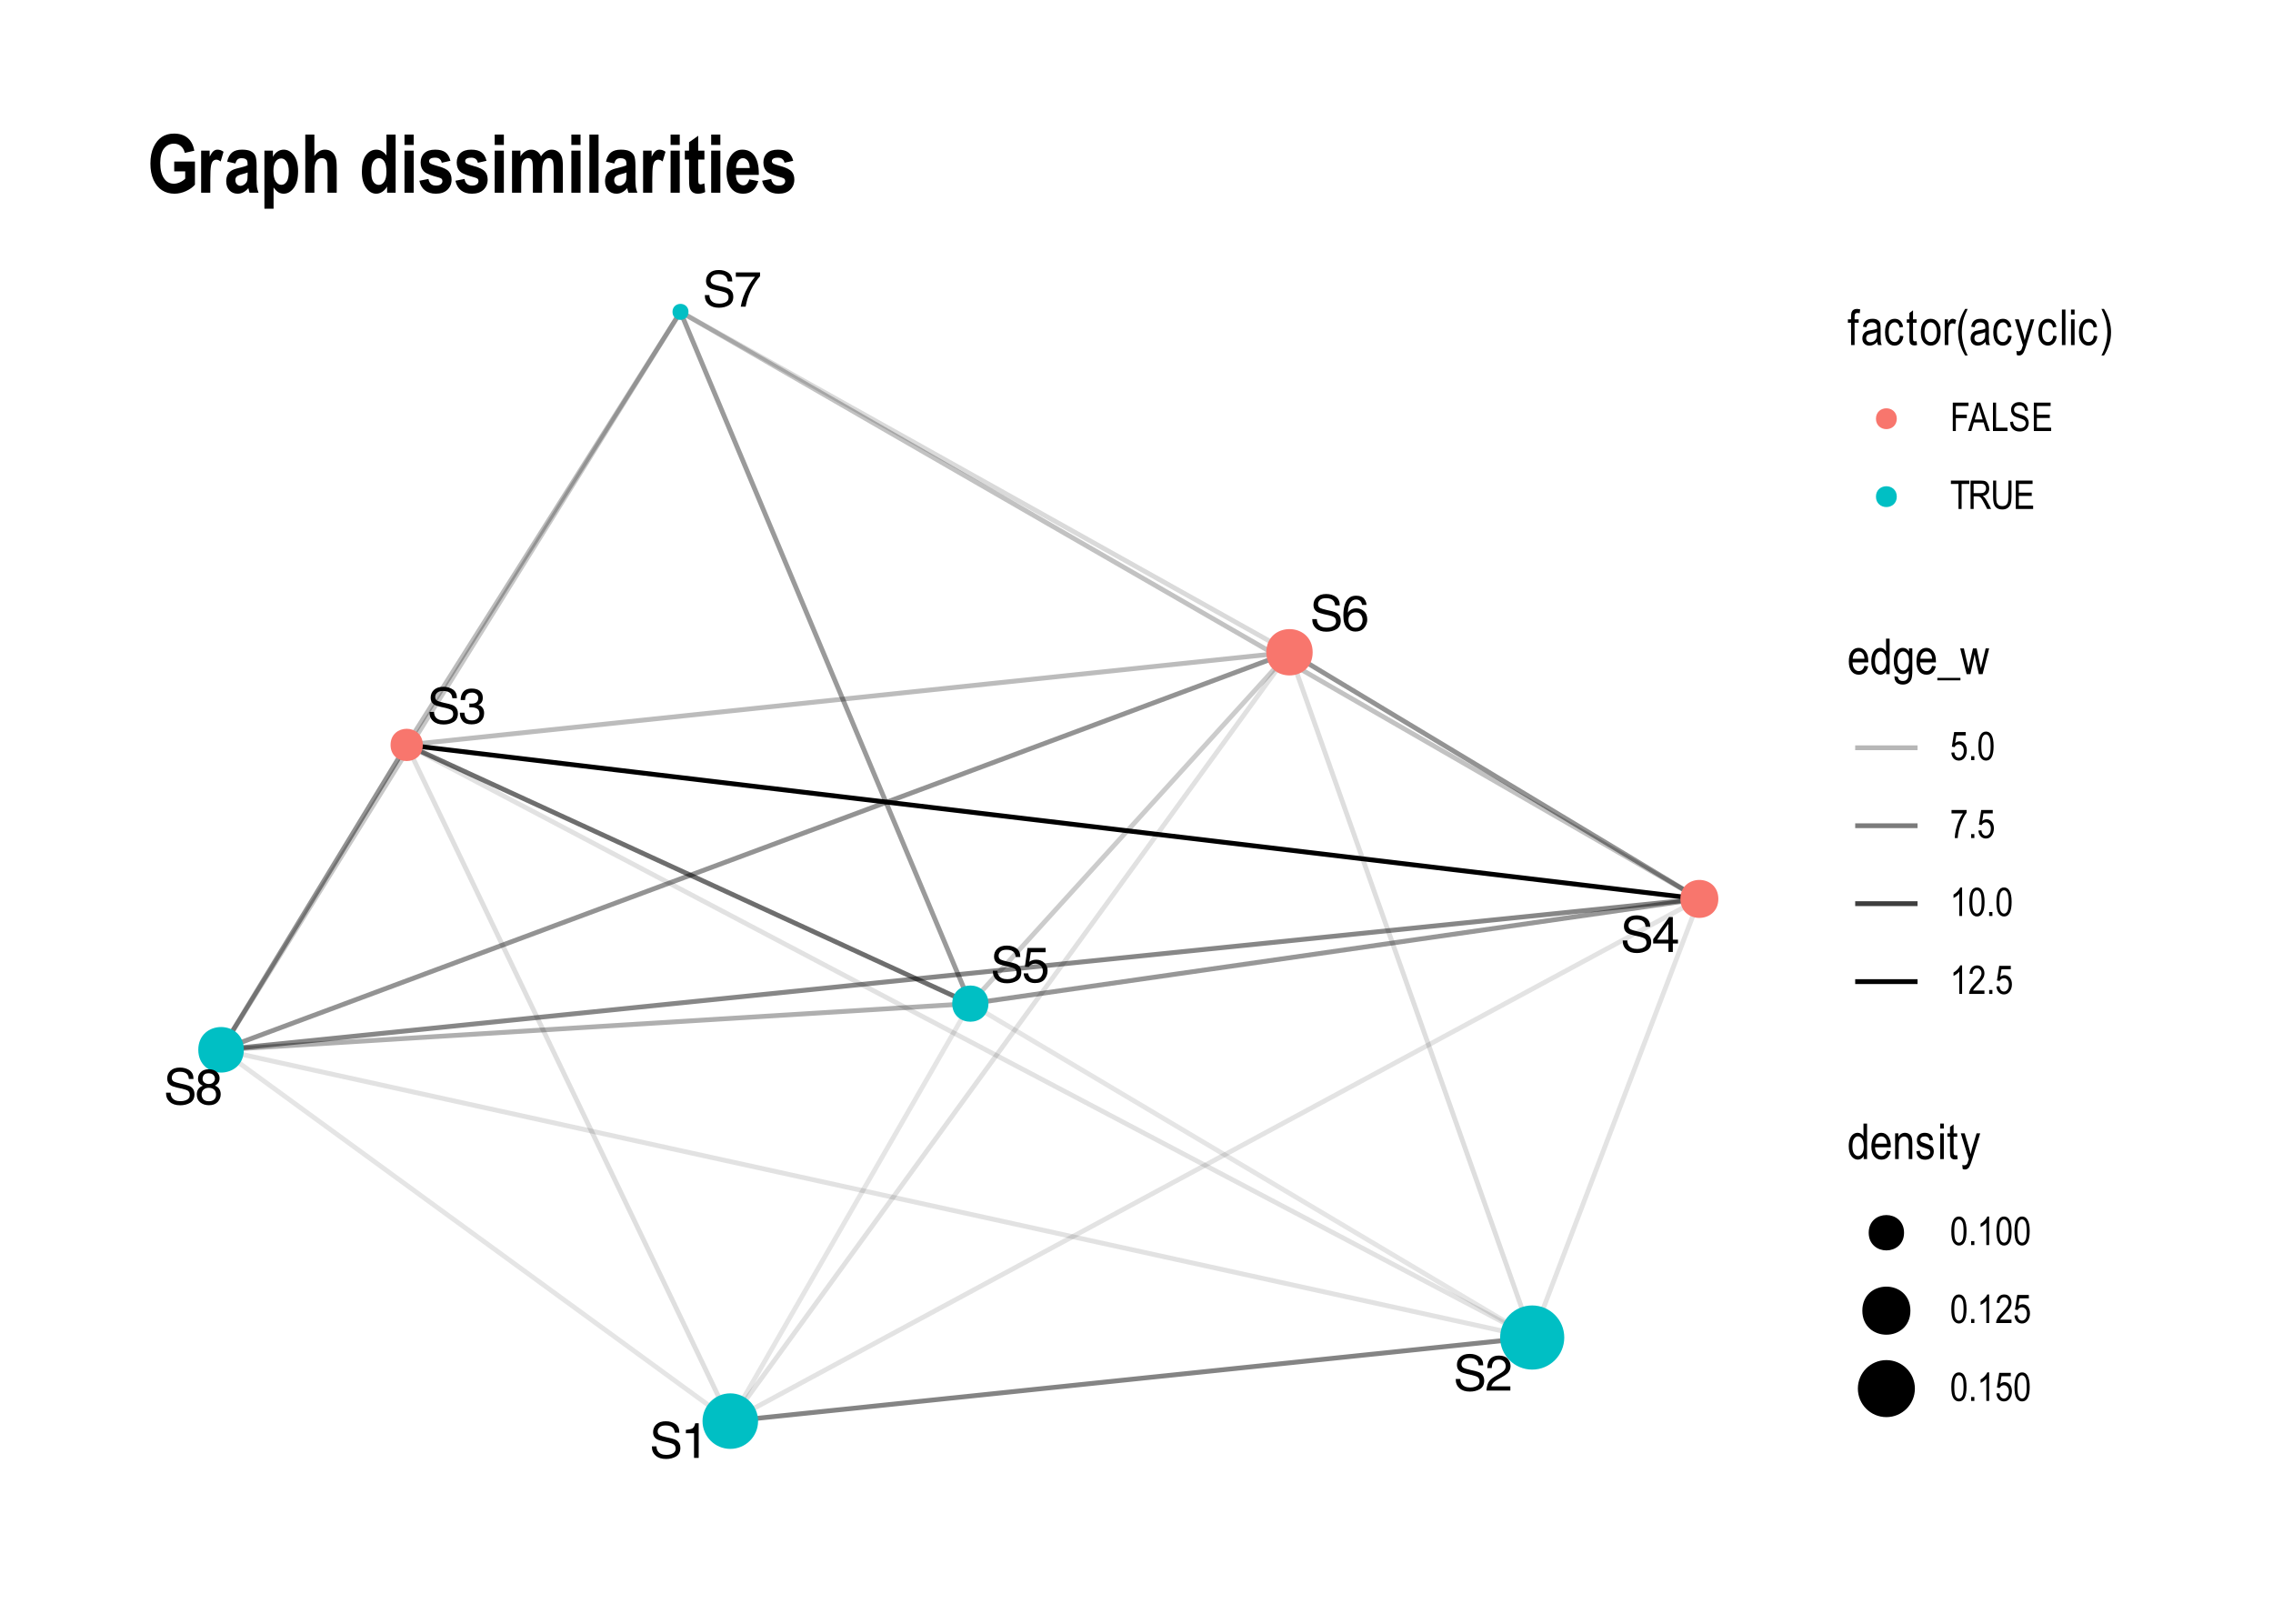 <?xml version="1.0" encoding="UTF-8"?>
<svg xmlns="http://www.w3.org/2000/svg" xmlns:xlink="http://www.w3.org/1999/xlink" width="504" height="360" viewBox="0 0 504 360">
<defs>
<g>
<g id="glyph-0-0">
<path d="M 0.359 0 L 0.359 -7.922 L 6.641 -7.922 L 6.641 0 Z M 5.656 -1 L 5.656 -6.938 L 1.344 -6.938 L 1.344 -1 Z M 5.656 -1 "/>
</g>
<g id="glyph-0-1">
<path d="M 1.547 -2.562 C 1.566 -2.102 1.672 -1.738 1.859 -1.469 C 2.211 -0.938 2.844 -0.672 3.75 -0.672 C 4.145 -0.672 4.508 -0.727 4.844 -0.844 C 5.477 -1.07 5.797 -1.473 5.797 -2.047 C 5.797 -2.473 5.664 -2.781 5.406 -2.969 C 5.125 -3.145 4.691 -3.301 4.109 -3.438 L 3.047 -3.672 C 2.336 -3.836 1.836 -4.016 1.547 -4.203 C 1.047 -4.535 0.797 -5.031 0.797 -5.688 C 0.797 -6.395 1.039 -6.977 1.531 -7.438 C 2.031 -7.895 2.727 -8.125 3.625 -8.125 C 4.457 -8.125 5.164 -7.922 5.75 -7.516 C 6.332 -7.117 6.625 -6.477 6.625 -5.594 L 5.609 -5.594 C 5.555 -6.02 5.441 -6.348 5.266 -6.578 C 4.941 -6.992 4.383 -7.203 3.594 -7.203 C 2.969 -7.203 2.516 -7.066 2.234 -6.797 C 1.953 -6.523 1.812 -6.219 1.812 -5.875 C 1.812 -5.477 1.973 -5.191 2.297 -5.016 C 2.516 -4.898 3 -4.754 3.75 -4.578 L 4.859 -4.328 C 5.391 -4.203 5.801 -4.035 6.094 -3.828 C 6.594 -3.461 6.844 -2.926 6.844 -2.219 C 6.844 -1.344 6.523 -0.711 5.891 -0.328 C 5.254 0.047 4.516 0.234 3.672 0.234 C 2.68 0.234 1.91 -0.016 1.359 -0.516 C 0.797 -1.016 0.52 -1.695 0.531 -2.562 Z M 3.719 -8.141 Z M 3.719 -8.141 "/>
</g>
<g id="glyph-0-2">
<path d="M 1.062 -5.469 L 1.062 -6.219 C 1.758 -6.281 2.242 -6.391 2.516 -6.547 C 2.797 -6.711 3.004 -7.094 3.141 -7.688 L 3.906 -7.688 L 3.906 0 L 2.875 0 L 2.875 -5.469 Z M 1.062 -5.469 "/>
</g>
<g id="glyph-0-3">
<path d="M 0.344 0 C 0.383 -0.664 0.52 -1.242 0.75 -1.734 C 0.988 -2.223 1.457 -2.672 2.156 -3.078 L 3.188 -3.672 C 3.656 -3.941 3.984 -4.176 4.172 -4.375 C 4.461 -4.664 4.609 -5.004 4.609 -5.391 C 4.609 -5.836 4.473 -6.191 4.203 -6.453 C 3.93 -6.723 3.57 -6.859 3.125 -6.859 C 2.457 -6.859 2 -6.609 1.75 -6.109 C 1.613 -5.836 1.535 -5.461 1.516 -4.984 L 0.531 -4.984 C 0.539 -5.66 0.664 -6.207 0.906 -6.625 C 1.32 -7.375 2.066 -7.75 3.141 -7.75 C 4.016 -7.75 4.656 -7.508 5.062 -7.031 C 5.477 -6.551 5.688 -6.02 5.688 -5.438 C 5.688 -4.82 5.469 -4.289 5.031 -3.844 C 4.781 -3.594 4.328 -3.285 3.672 -2.922 L 2.938 -2.516 C 2.582 -2.316 2.305 -2.129 2.109 -1.953 C 1.742 -1.641 1.516 -1.297 1.422 -0.922 L 5.641 -0.922 L 5.641 0 Z M 0.344 0 "/>
</g>
<g id="glyph-0-4">
<path d="M 2.875 0.203 C 1.957 0.203 1.289 -0.047 0.875 -0.547 C 0.469 -1.047 0.266 -1.656 0.266 -2.375 L 1.281 -2.375 C 1.32 -1.875 1.414 -1.508 1.562 -1.281 C 1.812 -0.875 2.266 -0.672 2.922 -0.672 C 3.43 -0.672 3.844 -0.805 4.156 -1.078 C 4.469 -1.359 4.625 -1.711 4.625 -2.141 C 4.625 -2.672 4.457 -3.039 4.125 -3.25 C 3.801 -3.469 3.348 -3.578 2.766 -3.578 C 2.703 -3.578 2.633 -3.578 2.562 -3.578 C 2.5 -3.578 2.438 -3.57 2.375 -3.562 L 2.375 -4.422 C 2.477 -4.41 2.562 -4.398 2.625 -4.391 C 2.695 -4.391 2.77 -4.391 2.844 -4.391 C 3.207 -4.391 3.508 -4.445 3.75 -4.562 C 4.156 -4.77 4.359 -5.129 4.359 -5.641 C 4.359 -6.023 4.219 -6.32 3.938 -6.531 C 3.664 -6.738 3.352 -6.844 3 -6.844 C 2.344 -6.844 1.895 -6.629 1.656 -6.203 C 1.52 -5.961 1.441 -5.625 1.422 -5.188 L 0.453 -5.188 C 0.453 -5.758 0.566 -6.25 0.797 -6.656 C 1.191 -7.375 1.891 -7.734 2.891 -7.734 C 3.68 -7.734 4.289 -7.555 4.719 -7.203 C 5.145 -6.859 5.359 -6.352 5.359 -5.688 C 5.359 -5.207 5.234 -4.82 4.984 -4.531 C 4.828 -4.344 4.625 -4.195 4.375 -4.094 C 4.781 -3.988 5.094 -3.773 5.312 -3.453 C 5.539 -3.141 5.656 -2.75 5.656 -2.281 C 5.656 -1.551 5.41 -0.953 4.922 -0.484 C 4.441 -0.023 3.758 0.203 2.875 0.203 Z M 2.875 0.203 "/>
</g>
<g id="glyph-0-5">
<path d="M 3.656 -2.734 L 3.656 -6.234 L 1.172 -2.734 Z M 3.672 0 L 3.672 -1.891 L 0.281 -1.891 L 0.281 -2.844 L 3.812 -7.75 L 4.641 -7.75 L 4.641 -2.734 L 5.781 -2.734 L 5.781 -1.891 L 4.641 -1.891 L 4.641 0 Z M 3.672 0 "/>
</g>
<g id="glyph-0-6">
<path d="M 1.359 -1.969 C 1.43 -1.414 1.691 -1.031 2.141 -0.812 C 2.367 -0.707 2.633 -0.656 2.938 -0.656 C 3.508 -0.656 3.93 -0.836 4.203 -1.203 C 4.484 -1.578 4.625 -1.984 4.625 -2.422 C 4.625 -2.961 4.457 -3.379 4.125 -3.672 C 3.801 -3.973 3.41 -4.125 2.953 -4.125 C 2.617 -4.125 2.332 -4.055 2.094 -3.922 C 1.852 -3.797 1.648 -3.617 1.484 -3.391 L 0.641 -3.438 L 1.219 -7.594 L 5.234 -7.594 L 5.234 -6.656 L 1.953 -6.656 L 1.625 -4.516 C 1.801 -4.648 1.973 -4.75 2.141 -4.812 C 2.422 -4.938 2.754 -5 3.141 -5 C 3.848 -5 4.445 -4.77 4.938 -4.312 C 5.426 -3.852 5.672 -3.273 5.672 -2.578 C 5.672 -1.848 5.445 -1.203 5 -0.641 C 4.551 -0.086 3.832 0.188 2.844 0.188 C 2.207 0.188 1.645 0.008 1.156 -0.344 C 0.676 -0.695 0.41 -1.238 0.359 -1.969 Z M 1.359 -1.969 "/>
</g>
<g id="glyph-0-7">
<path d="M 3.234 -7.75 C 4.098 -7.75 4.695 -7.523 5.031 -7.078 C 5.375 -6.629 5.547 -6.172 5.547 -5.703 L 4.578 -5.703 C 4.523 -6.004 4.438 -6.242 4.312 -6.422 C 4.07 -6.742 3.719 -6.906 3.25 -6.906 C 2.707 -6.906 2.273 -6.656 1.953 -6.156 C 1.629 -5.656 1.453 -4.938 1.422 -4 C 1.641 -4.32 1.922 -4.566 2.266 -4.734 C 2.566 -4.879 2.91 -4.953 3.297 -4.953 C 3.941 -4.953 4.504 -4.742 4.984 -4.328 C 5.473 -3.91 5.719 -3.289 5.719 -2.469 C 5.719 -1.77 5.488 -1.148 5.031 -0.609 C 4.57 -0.066 3.922 0.203 3.078 0.203 C 2.348 0.203 1.723 -0.07 1.203 -0.625 C 0.68 -1.176 0.422 -2.098 0.422 -3.391 C 0.422 -4.348 0.535 -5.164 0.766 -5.844 C 1.211 -7.113 2.035 -7.75 3.234 -7.75 Z M 3.156 -0.656 C 3.664 -0.656 4.047 -0.828 4.297 -1.172 C 4.555 -1.516 4.688 -1.922 4.688 -2.391 C 4.688 -2.785 4.57 -3.16 4.344 -3.516 C 4.113 -3.879 3.703 -4.062 3.109 -4.062 C 2.691 -4.062 2.328 -3.922 2.016 -3.641 C 1.703 -3.367 1.547 -2.953 1.547 -2.391 C 1.547 -1.898 1.688 -1.488 1.969 -1.156 C 2.258 -0.82 2.656 -0.656 3.156 -0.656 Z M 3.156 -0.656 "/>
</g>
<g id="glyph-0-8">
<path d="M 5.781 -7.594 L 5.781 -6.75 C 5.531 -6.508 5.195 -6.086 4.781 -5.484 C 4.375 -4.891 4.008 -4.25 3.688 -3.562 C 3.375 -2.883 3.141 -2.27 2.984 -1.719 C 2.879 -1.363 2.742 -0.789 2.578 0 L 1.5 0 C 1.75 -1.477 2.289 -2.945 3.125 -4.406 C 3.613 -5.258 4.129 -6 4.672 -6.625 L 0.406 -6.625 L 0.406 -7.594 Z M 5.781 -7.594 "/>
</g>
<g id="glyph-0-9">
<path d="M 3 -4.484 C 3.426 -4.484 3.758 -4.602 4 -4.844 C 4.25 -5.082 4.375 -5.367 4.375 -5.703 C 4.375 -5.992 4.254 -6.258 4.016 -6.5 C 3.785 -6.738 3.438 -6.859 2.969 -6.859 C 2.5 -6.859 2.16 -6.738 1.953 -6.5 C 1.742 -6.258 1.641 -5.973 1.641 -5.641 C 1.641 -5.285 1.773 -5.004 2.047 -4.797 C 2.316 -4.586 2.633 -4.484 3 -4.484 Z M 3.062 -0.656 C 3.508 -0.656 3.879 -0.773 4.172 -1.016 C 4.473 -1.266 4.625 -1.629 4.625 -2.109 C 4.625 -2.609 4.473 -2.988 4.172 -3.25 C 3.867 -3.508 3.477 -3.641 3 -3.641 C 2.531 -3.641 2.148 -3.504 1.859 -3.234 C 1.566 -2.973 1.422 -2.609 1.422 -2.141 C 1.422 -1.742 1.551 -1.395 1.812 -1.094 C 2.082 -0.801 2.5 -0.656 3.062 -0.656 Z M 1.688 -4.109 C 1.414 -4.223 1.203 -4.359 1.047 -4.516 C 0.766 -4.805 0.625 -5.18 0.625 -5.641 C 0.625 -6.211 0.832 -6.707 1.25 -7.125 C 1.664 -7.539 2.258 -7.75 3.031 -7.75 C 3.77 -7.75 4.348 -7.551 4.766 -7.156 C 5.191 -6.77 5.406 -6.316 5.406 -5.797 C 5.406 -5.316 5.281 -4.926 5.031 -4.625 C 4.895 -4.457 4.68 -4.289 4.391 -4.125 C 4.711 -3.977 4.969 -3.812 5.156 -3.625 C 5.488 -3.258 5.656 -2.789 5.656 -2.219 C 5.656 -1.539 5.426 -0.961 4.969 -0.484 C 4.52 -0.016 3.879 0.219 3.047 0.219 C 2.297 0.219 1.66 0.016 1.141 -0.391 C 0.617 -0.797 0.359 -1.391 0.359 -2.172 C 0.359 -2.629 0.469 -3.02 0.688 -3.344 C 0.914 -3.676 1.25 -3.93 1.688 -4.109 Z M 1.688 -4.109 "/>
</g>
<g id="glyph-1-0">
<path d="M 0.234 0 L 0.234 -6.875 L 2.328 -6.875 L 2.328 0 Z M 0.484 -0.281 L 2.078 -0.281 L 2.078 -6.641 L 0.484 -6.641 Z M 0.484 -0.281 "/>
</g>
<g id="glyph-1-1">
<path d="M 0.812 0 L 0.812 -4.953 L 0.109 -4.953 L 0.109 -5.703 L 0.812 -5.703 L 0.812 -6.312 C 0.812 -6.758 0.852 -7.094 0.938 -7.312 C 1.031 -7.539 1.172 -7.711 1.359 -7.828 C 1.555 -7.953 1.801 -8.016 2.094 -8.016 C 2.32 -8.016 2.57 -7.977 2.844 -7.906 L 2.719 -7.062 C 2.551 -7.102 2.395 -7.125 2.25 -7.125 C 2.008 -7.125 1.836 -7.062 1.734 -6.938 C 1.641 -6.812 1.594 -6.578 1.594 -6.234 L 1.594 -5.703 L 2.5 -5.703 L 2.5 -4.953 L 1.594 -4.953 L 1.594 0 Z M 0.812 0 "/>
</g>
<g id="glyph-1-2">
<path d="M 3.625 -0.703 C 3.363 -0.43 3.086 -0.223 2.797 -0.078 C 2.516 0.055 2.219 0.125 1.906 0.125 C 1.426 0.125 1.039 -0.02 0.75 -0.312 C 0.457 -0.602 0.312 -1 0.312 -1.5 C 0.312 -1.832 0.379 -2.125 0.516 -2.375 C 0.648 -2.625 0.832 -2.82 1.062 -2.969 C 1.301 -3.113 1.664 -3.219 2.156 -3.281 C 2.789 -3.375 3.258 -3.488 3.562 -3.625 L 3.578 -3.875 C 3.578 -4.258 3.504 -4.531 3.359 -4.688 C 3.16 -4.914 2.859 -5.031 2.453 -5.031 C 2.086 -5.031 1.812 -4.953 1.625 -4.797 C 1.445 -4.648 1.312 -4.367 1.219 -3.953 L 0.453 -4.078 C 0.555 -4.691 0.773 -5.133 1.109 -5.406 C 1.453 -5.688 1.941 -5.828 2.578 -5.828 C 3.066 -5.828 3.445 -5.734 3.719 -5.547 C 4 -5.367 4.176 -5.145 4.25 -4.875 C 4.32 -4.602 4.359 -4.203 4.359 -3.672 L 4.359 -2.391 C 4.359 -1.484 4.375 -0.91 4.406 -0.672 C 4.445 -0.441 4.52 -0.219 4.625 0 L 3.797 0 C 3.711 -0.195 3.656 -0.43 3.625 -0.703 Z M 3.562 -2.859 C 3.27 -2.711 2.836 -2.594 2.266 -2.5 C 1.93 -2.438 1.695 -2.367 1.562 -2.297 C 1.438 -2.223 1.336 -2.117 1.266 -1.984 C 1.191 -1.848 1.156 -1.695 1.156 -1.531 C 1.156 -1.258 1.238 -1.039 1.406 -0.875 C 1.57 -0.707 1.805 -0.625 2.109 -0.625 C 2.391 -0.625 2.645 -0.695 2.875 -0.844 C 3.102 -0.988 3.273 -1.188 3.391 -1.438 C 3.504 -1.688 3.562 -2.047 3.562 -2.516 Z M 3.562 -2.859 "/>
</g>
<g id="glyph-1-3">
<path d="M 3.641 -2.094 L 4.422 -1.969 C 4.336 -1.289 4.113 -0.77 3.75 -0.406 C 3.395 -0.051 2.961 0.125 2.453 0.125 C 1.836 0.125 1.332 -0.125 0.938 -0.625 C 0.539 -1.125 0.344 -1.867 0.344 -2.859 C 0.344 -3.848 0.539 -4.586 0.938 -5.078 C 1.344 -5.578 1.859 -5.828 2.484 -5.828 C 2.973 -5.828 3.379 -5.676 3.703 -5.375 C 4.035 -5.082 4.25 -4.633 4.344 -4.031 L 3.578 -3.891 C 3.504 -4.273 3.375 -4.562 3.188 -4.75 C 3 -4.938 2.773 -5.031 2.516 -5.031 C 2.117 -5.031 1.789 -4.859 1.531 -4.516 C 1.281 -4.172 1.156 -3.625 1.156 -2.875 C 1.156 -2.094 1.273 -1.531 1.516 -1.188 C 1.766 -0.844 2.082 -0.672 2.469 -0.672 C 2.77 -0.672 3.023 -0.785 3.234 -1.016 C 3.453 -1.242 3.586 -1.602 3.641 -2.094 Z M 3.641 -2.094 "/>
</g>
<g id="glyph-1-4">
<path d="M 2.344 -0.859 L 2.453 -0.016 C 2.234 0.047 2.035 0.078 1.859 0.078 C 1.586 0.078 1.367 0.023 1.203 -0.078 C 1.035 -0.191 0.914 -0.344 0.844 -0.531 C 0.781 -0.727 0.75 -1.109 0.75 -1.672 L 0.75 -4.953 L 0.172 -4.953 L 0.172 -5.703 L 0.75 -5.703 L 0.75 -7.109 L 1.547 -7.703 L 1.547 -5.703 L 2.344 -5.703 L 2.344 -4.953 L 1.547 -4.953 L 1.547 -1.609 C 1.547 -1.305 1.566 -1.109 1.609 -1.016 C 1.68 -0.891 1.812 -0.828 2 -0.828 C 2.082 -0.828 2.195 -0.836 2.344 -0.859 Z M 2.344 -0.859 "/>
</g>
<g id="glyph-1-5">
<path d="M 0.281 -2.859 C 0.281 -3.836 0.488 -4.578 0.906 -5.078 C 1.32 -5.578 1.844 -5.828 2.469 -5.828 C 3.094 -5.828 3.613 -5.578 4.031 -5.078 C 4.457 -4.578 4.672 -3.852 4.672 -2.906 C 4.672 -1.883 4.461 -1.125 4.047 -0.625 C 3.641 -0.125 3.113 0.125 2.469 0.125 C 1.844 0.125 1.32 -0.125 0.906 -0.625 C 0.488 -1.125 0.281 -1.867 0.281 -2.859 Z M 1.094 -2.859 C 1.094 -2.117 1.227 -1.566 1.5 -1.203 C 1.77 -0.848 2.102 -0.672 2.5 -0.672 C 2.875 -0.672 3.191 -0.848 3.453 -1.203 C 3.723 -1.566 3.859 -2.117 3.859 -2.859 C 3.859 -3.586 3.723 -4.129 3.453 -4.484 C 3.18 -4.848 2.848 -5.031 2.453 -5.031 C 2.078 -5.031 1.754 -4.848 1.484 -4.484 C 1.223 -4.129 1.094 -3.586 1.094 -2.859 Z M 1.094 -2.859 "/>
</g>
<g id="glyph-1-6">
<path d="M 0.578 0 L 0.578 -5.703 L 1.297 -5.703 L 1.297 -4.844 C 1.473 -5.238 1.641 -5.5 1.797 -5.625 C 1.953 -5.758 2.125 -5.828 2.312 -5.828 C 2.57 -5.828 2.844 -5.723 3.125 -5.516 L 2.859 -4.625 C 2.66 -4.758 2.469 -4.828 2.281 -4.828 C 2.113 -4.828 1.957 -4.77 1.812 -4.656 C 1.676 -4.539 1.578 -4.375 1.516 -4.156 C 1.422 -3.789 1.375 -3.398 1.375 -2.984 L 1.375 0 Z M 0.578 0 "/>
</g>
<g id="glyph-1-7">
<path d="M 2.109 2.312 C 1.711 1.695 1.352 0.938 1.031 0.031 C 0.707 -0.863 0.547 -1.828 0.547 -2.859 C 0.547 -4.598 1.066 -6.316 2.109 -8.016 L 2.672 -8.016 C 2.273 -7.172 2 -6.516 1.844 -6.047 C 1.688 -5.586 1.566 -5.078 1.484 -4.516 C 1.398 -3.961 1.359 -3.406 1.359 -2.844 C 1.359 -1.125 1.797 0.594 2.672 2.312 Z M 2.109 2.312 "/>
</g>
<g id="glyph-1-8">
<path d="M 0.562 2.203 L 0.469 1.297 C 0.645 1.348 0.797 1.375 0.922 1.375 C 1.086 1.375 1.223 1.336 1.328 1.266 C 1.441 1.203 1.535 1.098 1.609 0.953 C 1.641 0.898 1.742 0.586 1.922 0.016 L 0.141 -5.703 L 1 -5.703 L 1.984 -2.406 C 2.098 -1.988 2.207 -1.547 2.312 -1.078 C 2.406 -1.523 2.516 -1.957 2.641 -2.375 L 3.641 -5.703 L 4.438 -5.703 L 2.656 0.094 C 2.414 0.844 2.227 1.344 2.094 1.594 C 1.969 1.852 1.816 2.035 1.641 2.141 C 1.473 2.254 1.281 2.312 1.062 2.312 C 0.914 2.312 0.75 2.273 0.562 2.203 Z M 0.562 2.203 "/>
</g>
<g id="glyph-1-9">
<path d="M 0.562 0 L 0.562 -7.875 L 1.344 -7.875 L 1.344 0 Z M 0.562 0 "/>
</g>
<g id="glyph-1-10">
<path d="M 0.578 -6.766 L 0.578 -7.875 L 1.375 -7.875 L 1.375 -6.766 Z M 0.578 0 L 0.578 -5.703 L 1.375 -5.703 L 1.375 0 Z M 0.578 0 "/>
</g>
<g id="glyph-1-11">
<path d="M 0.891 2.312 L 0.328 2.312 C 1.203 0.594 1.641 -1.125 1.641 -2.844 C 1.641 -3.406 1.594 -3.961 1.5 -4.516 C 1.414 -5.078 1.297 -5.586 1.141 -6.047 C 0.992 -6.516 0.723 -7.172 0.328 -8.016 L 0.891 -8.016 C 1.93 -6.316 2.453 -4.598 2.453 -2.859 C 2.453 -1.859 2.297 -0.906 1.984 0 C 1.68 0.895 1.316 1.664 0.891 2.312 Z M 0.891 2.312 "/>
</g>
<g id="glyph-1-12">
<path d="M 3.781 -1.844 L 4.594 -1.719 C 4.457 -1.102 4.211 -0.641 3.859 -0.328 C 3.504 -0.023 3.062 0.125 2.531 0.125 C 1.875 0.125 1.336 -0.125 0.922 -0.625 C 0.516 -1.125 0.312 -1.848 0.312 -2.797 C 0.312 -3.785 0.516 -4.535 0.922 -5.047 C 1.336 -5.566 1.863 -5.828 2.5 -5.828 C 3.102 -5.828 3.609 -5.57 4.016 -5.062 C 4.422 -4.562 4.625 -3.828 4.625 -2.859 L 4.625 -2.609 L 1.125 -2.609 C 1.156 -1.961 1.301 -1.477 1.562 -1.156 C 1.832 -0.832 2.16 -0.672 2.547 -0.672 C 3.141 -0.672 3.551 -1.062 3.781 -1.844 Z M 1.172 -3.406 L 3.781 -3.406 C 3.75 -3.895 3.645 -4.258 3.469 -4.5 C 3.219 -4.852 2.895 -5.031 2.5 -5.031 C 2.145 -5.031 1.844 -4.883 1.594 -4.594 C 1.344 -4.301 1.203 -3.906 1.172 -3.406 Z M 1.172 -3.406 "/>
</g>
<g id="glyph-1-13">
<path d="M 3.609 0 L 3.609 -0.719 C 3.473 -0.445 3.289 -0.238 3.062 -0.094 C 2.832 0.051 2.586 0.125 2.328 0.125 C 1.773 0.125 1.297 -0.133 0.891 -0.656 C 0.492 -1.176 0.297 -1.91 0.297 -2.859 C 0.297 -3.504 0.383 -4.051 0.562 -4.5 C 0.738 -4.945 0.977 -5.281 1.281 -5.5 C 1.582 -5.719 1.914 -5.828 2.281 -5.828 C 2.539 -5.828 2.781 -5.758 3 -5.625 C 3.227 -5.488 3.414 -5.297 3.562 -5.047 L 3.562 -7.875 L 4.359 -7.875 L 4.359 0 Z M 1.109 -2.844 C 1.109 -2.102 1.234 -1.555 1.484 -1.203 C 1.742 -0.848 2.047 -0.672 2.391 -0.672 C 2.723 -0.672 3.008 -0.844 3.25 -1.188 C 3.5 -1.531 3.625 -2.047 3.625 -2.734 C 3.625 -3.535 3.5 -4.117 3.25 -4.484 C 3.008 -4.848 2.703 -5.031 2.328 -5.031 C 1.992 -5.031 1.707 -4.852 1.469 -4.5 C 1.227 -4.156 1.109 -3.602 1.109 -2.844 Z M 1.109 -2.844 "/>
</g>
<g id="glyph-1-14">
<path d="M 0.438 0.469 L 1.203 0.609 C 1.234 0.91 1.336 1.133 1.516 1.281 C 1.703 1.438 1.953 1.516 2.266 1.516 C 2.617 1.516 2.895 1.43 3.094 1.266 C 3.301 1.098 3.445 0.848 3.531 0.516 C 3.57 0.316 3.594 -0.102 3.594 -0.75 C 3.414 -0.5 3.219 -0.312 3 -0.188 C 2.789 -0.062 2.555 0 2.297 0 C 1.742 0 1.281 -0.234 0.906 -0.703 C 0.488 -1.254 0.281 -1.984 0.281 -2.891 C 0.281 -3.504 0.367 -4.039 0.547 -4.5 C 0.734 -4.957 0.977 -5.289 1.281 -5.5 C 1.582 -5.719 1.922 -5.828 2.297 -5.828 C 2.578 -5.828 2.832 -5.758 3.062 -5.625 C 3.289 -5.488 3.488 -5.285 3.656 -5.016 L 3.656 -5.703 L 4.391 -5.703 L 4.391 -0.781 C 4.391 0.102 4.316 0.734 4.172 1.109 C 4.035 1.484 3.801 1.773 3.469 1.984 C 3.145 2.203 2.754 2.312 2.297 2.312 C 1.691 2.312 1.223 2.148 0.891 1.828 C 0.566 1.504 0.414 1.051 0.438 0.469 Z M 1.094 -2.953 C 1.094 -2.203 1.211 -1.656 1.453 -1.312 C 1.703 -0.969 2.008 -0.797 2.375 -0.797 C 2.727 -0.797 3.031 -0.961 3.281 -1.297 C 3.531 -1.641 3.656 -2.176 3.656 -2.906 C 3.656 -3.625 3.523 -4.156 3.266 -4.5 C 3.016 -4.852 2.703 -5.031 2.328 -5.031 C 2.004 -5.031 1.719 -4.852 1.469 -4.5 C 1.219 -4.156 1.094 -3.641 1.094 -2.953 Z M 1.094 -2.953 "/>
</g>
<g id="glyph-1-15">
<path d="M -0.062 0.828 L 5.062 0.828 L 5.062 1.375 L -0.062 1.375 Z M -0.062 0.828 "/>
</g>
<g id="glyph-1-16">
<path d="M 1.438 0 L 0.016 -5.703 L 0.828 -5.703 L 1.578 -2.406 L 1.844 -1.188 L 2.094 -2.359 L 2.844 -5.703 L 3.656 -5.703 L 4.344 -2.391 L 4.594 -1.312 L 4.859 -2.406 L 5.656 -5.703 L 6.422 -5.703 L 4.969 0 L 4.141 0 L 3.391 -3.422 L 3.219 -4.391 L 2.266 0 Z M 1.438 0 "/>
</g>
<g id="glyph-1-17">
<path d="M 0.578 0 L 0.578 -5.703 L 1.297 -5.703 L 1.297 -4.891 C 1.461 -5.203 1.672 -5.438 1.922 -5.594 C 2.172 -5.75 2.457 -5.828 2.781 -5.828 C 3.031 -5.828 3.258 -5.773 3.469 -5.672 C 3.688 -5.578 3.859 -5.453 3.984 -5.297 C 4.117 -5.141 4.219 -4.93 4.281 -4.672 C 4.352 -4.422 4.391 -4.031 4.391 -3.5 L 4.391 0 L 3.594 0 L 3.594 -3.469 C 3.594 -3.883 3.555 -4.188 3.484 -4.375 C 3.41 -4.57 3.297 -4.723 3.141 -4.828 C 2.992 -4.941 2.816 -5 2.609 -5 C 2.234 -5 1.93 -4.852 1.703 -4.562 C 1.484 -4.281 1.375 -3.797 1.375 -3.109 L 1.375 0 Z M 0.578 0 "/>
</g>
<g id="glyph-1-18">
<path d="M 0.281 -1.703 L 1.062 -1.859 C 1.113 -1.453 1.238 -1.148 1.438 -0.953 C 1.645 -0.766 1.922 -0.672 2.266 -0.672 C 2.609 -0.672 2.875 -0.754 3.062 -0.922 C 3.258 -1.086 3.359 -1.301 3.359 -1.562 C 3.359 -1.789 3.273 -1.969 3.109 -2.094 C 2.992 -2.176 2.723 -2.285 2.297 -2.422 C 1.68 -2.609 1.27 -2.766 1.062 -2.891 C 0.852 -3.023 0.691 -3.203 0.578 -3.422 C 0.461 -3.648 0.406 -3.906 0.406 -4.188 C 0.406 -4.676 0.562 -5.07 0.875 -5.375 C 1.188 -5.676 1.617 -5.828 2.172 -5.828 C 2.523 -5.828 2.832 -5.766 3.094 -5.641 C 3.352 -5.516 3.551 -5.348 3.688 -5.141 C 3.832 -4.93 3.93 -4.629 3.984 -4.234 L 3.219 -4.109 C 3.145 -4.723 2.805 -5.031 2.203 -5.031 C 1.859 -5.031 1.598 -4.961 1.422 -4.828 C 1.254 -4.691 1.172 -4.516 1.172 -4.297 C 1.172 -4.086 1.254 -3.922 1.422 -3.797 C 1.516 -3.734 1.801 -3.617 2.281 -3.453 C 2.938 -3.242 3.359 -3.078 3.547 -2.953 C 3.742 -2.828 3.895 -2.656 4 -2.438 C 4.102 -2.227 4.156 -1.977 4.156 -1.688 C 4.156 -1.145 3.984 -0.703 3.641 -0.359 C 3.297 -0.023 2.828 0.141 2.234 0.141 C 1.109 0.141 0.457 -0.473 0.281 -1.703 Z M 0.281 -1.703 "/>
</g>
<g id="glyph-2-0">
<path d="M 0.188 0 L 0.188 -5.5 L 1.859 -5.5 L 1.859 0 Z M 0.391 -0.234 L 1.656 -0.234 L 1.656 -5.312 L 0.391 -5.312 Z M 0.391 -0.234 "/>
</g>
<g id="glyph-2-1">
<path d="M 0.609 0 L 0.609 -6.297 L 4.094 -6.297 L 4.094 -5.547 L 1.281 -5.547 L 1.281 -3.609 L 3.719 -3.609 L 3.719 -2.859 L 1.281 -2.859 L 1.281 0 Z M 0.609 0 "/>
</g>
<g id="glyph-2-2">
<path d="M -0.016 0 L 1.969 -6.297 L 2.703 -6.297 L 4.828 0 L 4.047 0 L 3.438 -1.906 L 1.281 -1.906 L 0.719 0 Z M 1.484 -2.578 L 3.234 -2.578 L 2.688 -4.328 C 2.52 -4.867 2.398 -5.305 2.328 -5.641 C 2.266 -5.234 2.172 -4.832 2.047 -4.438 Z M 1.484 -2.578 "/>
</g>
<g id="glyph-2-3">
<path d="M 0.516 0 L 0.516 -6.297 L 1.203 -6.297 L 1.203 -0.75 L 3.734 -0.75 L 3.734 0 Z M 0.516 0 "/>
</g>
<g id="glyph-2-4">
<path d="M 0.328 -2.016 L 0.969 -2.094 C 1 -1.75 1.078 -1.477 1.203 -1.281 C 1.328 -1.094 1.5 -0.938 1.719 -0.812 C 1.945 -0.695 2.203 -0.641 2.484 -0.641 C 2.891 -0.641 3.207 -0.738 3.438 -0.938 C 3.664 -1.133 3.781 -1.395 3.781 -1.719 C 3.781 -1.906 3.738 -2.066 3.656 -2.203 C 3.57 -2.336 3.445 -2.445 3.281 -2.531 C 3.113 -2.625 2.758 -2.754 2.219 -2.922 C 1.727 -3.055 1.379 -3.195 1.172 -3.344 C 0.973 -3.488 0.816 -3.676 0.703 -3.906 C 0.586 -4.133 0.531 -4.391 0.531 -4.672 C 0.531 -5.18 0.691 -5.598 1.016 -5.922 C 1.348 -6.242 1.789 -6.406 2.344 -6.406 C 2.727 -6.406 3.062 -6.328 3.344 -6.172 C 3.633 -6.023 3.859 -5.805 4.016 -5.516 C 4.18 -5.234 4.27 -4.898 4.281 -4.516 L 3.625 -4.469 C 3.594 -4.875 3.469 -5.176 3.25 -5.375 C 3.039 -5.57 2.75 -5.672 2.375 -5.672 C 1.988 -5.672 1.691 -5.582 1.484 -5.406 C 1.285 -5.238 1.188 -5.016 1.188 -4.734 C 1.188 -4.484 1.258 -4.285 1.406 -4.141 C 1.551 -4.004 1.883 -3.863 2.406 -3.719 C 2.914 -3.582 3.273 -3.461 3.484 -3.359 C 3.797 -3.191 4.031 -2.977 4.188 -2.719 C 4.352 -2.457 4.438 -2.145 4.438 -1.781 C 4.438 -1.414 4.352 -1.086 4.188 -0.797 C 4.02 -0.504 3.789 -0.281 3.5 -0.125 C 3.207 0.031 2.852 0.109 2.438 0.109 C 1.801 0.109 1.289 -0.082 0.906 -0.469 C 0.531 -0.852 0.336 -1.367 0.328 -2.016 Z M 0.328 -2.016 "/>
</g>
<g id="glyph-2-5">
<path d="M 0.578 0 L 0.578 -6.297 L 4.297 -6.297 L 4.297 -5.547 L 1.25 -5.547 L 1.25 -3.625 L 4.109 -3.625 L 4.109 -2.891 L 1.25 -2.891 L 1.25 -0.75 L 4.422 -0.75 L 4.422 0 Z M 0.578 0 "/>
</g>
<g id="glyph-2-6">
<path d="M 1.875 0 L 1.875 -5.547 L 0.188 -5.547 L 0.188 -6.297 L 4.281 -6.297 L 4.281 -5.547 L 2.562 -5.547 L 2.562 0 Z M 1.875 0 "/>
</g>
<g id="glyph-2-7">
<path d="M 0.547 0 L 0.547 -6.297 L 2.844 -6.297 C 3.32 -6.297 3.676 -6.234 3.906 -6.109 C 4.133 -5.992 4.32 -5.801 4.469 -5.531 C 4.613 -5.258 4.688 -4.941 4.688 -4.578 C 4.688 -4.109 4.562 -3.723 4.312 -3.422 C 4.062 -3.129 3.703 -2.941 3.234 -2.859 C 3.422 -2.742 3.566 -2.629 3.672 -2.516 C 3.867 -2.273 4.047 -2.008 4.203 -1.719 L 5.109 0 L 4.25 0 L 3.562 -1.312 C 3.289 -1.82 3.086 -2.164 2.953 -2.344 C 2.816 -2.52 2.688 -2.641 2.562 -2.703 C 2.438 -2.766 2.258 -2.797 2.031 -2.797 L 1.234 -2.797 L 1.234 0 Z M 1.234 -3.516 L 2.703 -3.516 C 3.023 -3.516 3.27 -3.551 3.438 -3.625 C 3.602 -3.707 3.734 -3.832 3.828 -4 C 3.93 -4.164 3.984 -4.359 3.984 -4.578 C 3.984 -4.898 3.891 -5.148 3.703 -5.328 C 3.516 -5.504 3.238 -5.594 2.875 -5.594 L 1.234 -5.594 Z M 1.234 -3.516 "/>
</g>
<g id="glyph-2-8">
<path d="M 3.938 -6.297 L 4.625 -6.297 L 4.625 -2.656 C 4.625 -2.051 4.562 -1.551 4.438 -1.156 C 4.32 -0.77 4.102 -0.461 3.781 -0.234 C 3.469 -0.004 3.07 0.109 2.594 0.109 C 1.914 0.109 1.406 -0.094 1.062 -0.5 C 0.719 -0.906 0.547 -1.625 0.547 -2.656 L 0.547 -6.297 L 1.234 -6.297 L 1.234 -2.656 C 1.234 -2.094 1.273 -1.68 1.359 -1.422 C 1.453 -1.172 1.598 -0.977 1.797 -0.844 C 2.004 -0.707 2.254 -0.641 2.547 -0.641 C 3.023 -0.641 3.375 -0.773 3.594 -1.047 C 3.82 -1.328 3.938 -1.863 3.938 -2.656 Z M 3.938 -6.297 "/>
</g>
<g id="glyph-2-9">
<path d="M 0.281 -1.656 L 0.953 -1.719 C 1.004 -1.312 1.117 -1.008 1.297 -0.812 C 1.484 -0.625 1.695 -0.531 1.938 -0.531 C 2.238 -0.531 2.5 -0.664 2.719 -0.938 C 2.938 -1.219 3.047 -1.598 3.047 -2.078 C 3.047 -2.523 2.938 -2.867 2.719 -3.109 C 2.508 -3.359 2.25 -3.484 1.938 -3.484 C 1.738 -3.484 1.555 -3.43 1.391 -3.328 C 1.223 -3.223 1.094 -3.07 1 -2.875 L 0.406 -2.984 L 0.906 -6.219 L 3.469 -6.219 L 3.469 -5.469 L 1.406 -5.469 L 1.125 -3.781 C 1.438 -4.039 1.766 -4.172 2.109 -4.172 C 2.535 -4.172 2.91 -3.988 3.234 -3.625 C 3.555 -3.258 3.719 -2.766 3.719 -2.141 C 3.719 -1.523 3.555 -0.992 3.234 -0.547 C 2.91 -0.109 2.484 0.109 1.953 0.109 C 1.504 0.109 1.125 -0.047 0.812 -0.359 C 0.508 -0.672 0.332 -1.102 0.281 -1.656 Z M 0.281 -1.656 "/>
</g>
<g id="glyph-2-10">
<path d="M 0.672 0 L 0.672 -0.875 L 1.391 -0.875 L 1.391 0 Z M 0.672 0 "/>
</g>
<g id="glyph-2-11">
<path d="M 0.281 -3.109 C 0.281 -4.16 0.422 -4.957 0.703 -5.5 C 0.992 -6.051 1.414 -6.328 1.969 -6.328 C 2.469 -6.328 2.859 -6.102 3.141 -5.656 C 3.484 -5.125 3.656 -4.273 3.656 -3.109 C 3.656 -2.055 3.516 -1.254 3.234 -0.703 C 2.953 -0.16 2.531 0.109 1.969 0.109 C 1.477 0.109 1.07 -0.129 0.75 -0.609 C 0.438 -1.086 0.281 -1.922 0.281 -3.109 Z M 0.938 -3.109 C 0.938 -2.086 1.035 -1.398 1.234 -1.047 C 1.43 -0.703 1.68 -0.531 1.984 -0.531 C 2.273 -0.531 2.516 -0.703 2.703 -1.047 C 2.898 -1.398 3 -2.086 3 -3.109 C 3 -4.129 2.898 -4.812 2.703 -5.156 C 2.504 -5.508 2.254 -5.688 1.953 -5.688 C 1.66 -5.688 1.414 -5.508 1.219 -5.156 C 1.031 -4.801 0.938 -4.117 0.938 -3.109 Z M 0.938 -3.109 "/>
</g>
<g id="glyph-2-12">
<path d="M 0.328 -5.469 L 0.328 -6.219 L 3.672 -6.219 L 3.672 -5.609 C 3.172 -4.961 2.734 -4.117 2.359 -3.078 C 1.984 -2.047 1.766 -1.02 1.703 0 L 1.047 0 C 1.055 -0.531 1.141 -1.145 1.297 -1.844 C 1.461 -2.539 1.68 -3.207 1.953 -3.844 C 2.234 -4.477 2.535 -5.02 2.859 -5.469 Z M 0.328 -5.469 "/>
</g>
<g id="glyph-2-13">
<path d="M 2.672 0 L 2.047 0 L 2.047 -4.922 C 1.898 -4.754 1.703 -4.578 1.453 -4.391 C 1.203 -4.211 0.973 -4.082 0.766 -4 L 0.766 -4.734 C 1.117 -4.941 1.426 -5.188 1.688 -5.469 C 1.957 -5.758 2.148 -6.047 2.266 -6.328 L 2.672 -6.328 Z M 2.672 0 "/>
</g>
<g id="glyph-2-14">
<path d="M 3.625 -0.75 L 3.625 0 L 0.219 0 C 0.207 -0.301 0.297 -0.633 0.484 -1 C 0.672 -1.375 1.02 -1.816 1.531 -2.328 C 2.125 -2.922 2.508 -3.375 2.688 -3.688 C 2.875 -4.008 2.969 -4.312 2.969 -4.594 C 2.969 -4.914 2.875 -5.176 2.688 -5.375 C 2.5 -5.582 2.27 -5.688 2 -5.688 C 1.707 -5.688 1.461 -5.578 1.266 -5.359 C 1.078 -5.141 0.984 -4.828 0.984 -4.422 L 0.328 -4.5 C 0.379 -5.102 0.551 -5.555 0.844 -5.859 C 1.145 -6.172 1.535 -6.328 2.016 -6.328 C 2.547 -6.328 2.945 -6.145 3.219 -5.781 C 3.488 -5.426 3.625 -5.023 3.625 -4.578 C 3.625 -4.18 3.516 -3.797 3.297 -3.422 C 3.086 -3.055 2.688 -2.566 2.094 -1.953 C 1.719 -1.566 1.473 -1.301 1.359 -1.156 C 1.254 -1.02 1.164 -0.883 1.094 -0.75 Z M 3.625 -0.75 "/>
</g>
<g id="glyph-3-0">
<path d="M 0.391 0 L 0.391 -11.25 L 3.812 -11.25 L 3.812 0 Z M 0.797 -0.469 L 3.406 -0.469 L 3.406 -10.875 L 0.797 -10.875 Z M 0.797 -0.469 "/>
</g>
<g id="glyph-3-1">
<path d="M 6 -4.734 L 6 -6.906 L 10.594 -6.906 L 10.594 -1.781 C 10.125 -1.227 9.461 -0.754 8.609 -0.359 C 7.766 0.023 6.914 0.219 6.062 0.219 C 5.02 0.219 4.098 -0.035 3.297 -0.547 C 2.504 -1.055 1.875 -1.82 1.406 -2.844 C 0.945 -3.875 0.719 -5.078 0.719 -6.453 C 0.719 -7.879 0.953 -9.094 1.422 -10.094 C 1.891 -11.102 2.5 -11.859 3.25 -12.359 C 4.008 -12.859 4.91 -13.109 5.953 -13.109 C 7.211 -13.109 8.223 -12.785 8.984 -12.141 C 9.742 -11.504 10.234 -10.562 10.453 -9.312 L 8.344 -8.828 C 8.188 -9.492 7.895 -10 7.469 -10.344 C 7.051 -10.695 6.547 -10.875 5.953 -10.875 C 5.047 -10.875 4.312 -10.52 3.75 -9.812 C 3.188 -9.113 2.906 -8.039 2.906 -6.594 C 2.906 -5.039 3.211 -3.859 3.828 -3.047 C 4.348 -2.348 5.051 -2 5.938 -2 C 6.352 -2 6.785 -2.098 7.234 -2.297 C 7.68 -2.492 8.082 -2.766 8.438 -3.109 L 8.438 -4.734 Z M 6 -4.734 "/>
</g>
<g id="glyph-3-2">
<path d="M 3 0 L 0.969 0 L 0.969 -9.328 L 2.859 -9.328 L 2.859 -8 C 3.18 -8.625 3.469 -9.035 3.719 -9.234 C 3.977 -9.441 4.273 -9.547 4.609 -9.547 C 5.066 -9.547 5.508 -9.391 5.938 -9.078 L 5.297 -6.922 C 4.961 -7.191 4.645 -7.328 4.344 -7.328 C 4.062 -7.328 3.812 -7.223 3.594 -7.016 C 3.383 -6.805 3.234 -6.43 3.141 -5.891 C 3.047 -5.348 3 -4.348 3 -2.891 Z M 3 0 "/>
</g>
<g id="glyph-3-3">
<path d="M 2.578 -6.484 L 0.734 -6.891 C 0.961 -7.836 1.332 -8.516 1.844 -8.922 C 2.352 -9.336 3.086 -9.547 4.047 -9.547 C 4.898 -9.547 5.551 -9.426 6 -9.188 C 6.457 -8.945 6.781 -8.617 6.969 -8.203 C 7.164 -7.785 7.266 -7.035 7.266 -5.953 L 7.25 -3.062 C 7.25 -2.258 7.281 -1.66 7.344 -1.266 C 7.406 -0.867 7.523 -0.445 7.703 0 L 5.703 0 L 5.438 -1.016 C 5.094 -0.609 4.723 -0.301 4.328 -0.094 C 3.93 0.113 3.508 0.219 3.062 0.219 C 2.32 0.219 1.711 -0.031 1.234 -0.531 C 0.766 -1.039 0.531 -1.711 0.531 -2.547 C 0.531 -3.066 0.625 -3.523 0.812 -3.922 C 1.008 -4.316 1.281 -4.629 1.625 -4.859 C 1.977 -5.098 2.547 -5.305 3.328 -5.484 C 4.266 -5.703 4.914 -5.906 5.281 -6.094 C 5.281 -6.602 5.242 -6.938 5.172 -7.094 C 5.098 -7.258 4.961 -7.395 4.766 -7.5 C 4.566 -7.602 4.289 -7.656 3.938 -7.656 C 3.57 -7.656 3.285 -7.57 3.078 -7.406 C 2.867 -7.238 2.703 -6.93 2.578 -6.484 Z M 5.281 -4.484 C 5.02 -4.379 4.617 -4.254 4.078 -4.109 C 3.453 -3.953 3.039 -3.77 2.844 -3.562 C 2.656 -3.363 2.562 -3.109 2.562 -2.797 C 2.562 -2.441 2.664 -2.141 2.875 -1.891 C 3.094 -1.648 3.363 -1.531 3.688 -1.531 C 3.969 -1.531 4.25 -1.629 4.531 -1.828 C 4.812 -2.023 5.004 -2.254 5.109 -2.516 C 5.223 -2.785 5.281 -3.273 5.281 -3.984 Z M 5.281 -4.484 "/>
</g>
<g id="glyph-3-4">
<path d="M 1 -9.328 L 2.891 -9.328 L 2.891 -7.969 C 3.148 -8.457 3.488 -8.844 3.906 -9.125 C 4.332 -9.406 4.789 -9.547 5.281 -9.547 C 6.145 -9.547 6.891 -9.129 7.516 -8.297 C 8.148 -7.461 8.469 -6.281 8.469 -4.75 C 8.469 -3.145 8.148 -1.914 7.516 -1.062 C 6.891 -0.207 6.141 0.219 5.266 0.219 C 4.859 0.219 4.477 0.117 4.125 -0.078 C 3.781 -0.273 3.414 -0.633 3.031 -1.156 L 3.031 3.547 L 1 3.547 Z M 3 -4.828 C 3 -3.773 3.172 -3 3.516 -2.5 C 3.859 -2 4.273 -1.75 4.766 -1.75 C 5.223 -1.75 5.609 -1.977 5.922 -2.438 C 6.242 -2.895 6.406 -3.645 6.406 -4.688 C 6.406 -5.676 6.242 -6.406 5.922 -6.875 C 5.598 -7.352 5.203 -7.594 4.734 -7.594 C 4.234 -7.594 3.816 -7.363 3.484 -6.906 C 3.16 -6.445 3 -5.754 3 -4.828 Z M 3 -4.828 "/>
</g>
<g id="glyph-3-5">
<path d="M 3.078 -12.891 L 3.078 -8.141 C 3.398 -8.609 3.754 -8.957 4.141 -9.188 C 4.535 -9.426 4.961 -9.547 5.422 -9.547 C 6.035 -9.547 6.547 -9.383 6.953 -9.062 C 7.359 -8.738 7.648 -8.281 7.828 -7.688 C 7.961 -7.258 8.031 -6.52 8.031 -5.469 L 8.031 0 L 6 0 L 6 -4.938 C 6 -6.07 5.926 -6.785 5.781 -7.078 C 5.57 -7.461 5.223 -7.656 4.734 -7.656 C 4.211 -7.656 3.805 -7.445 3.516 -7.031 C 3.223 -6.613 3.078 -5.828 3.078 -4.672 L 3.078 0 L 1.062 0 L 1.062 -12.891 Z M 3.078 -12.891 "/>
</g>
<g id="glyph-3-6">
</g>
<g id="glyph-3-7">
<path d="M 8.094 0 L 6.203 0 L 6.203 -1.375 C 5.891 -0.844 5.52 -0.441 5.094 -0.172 C 4.676 0.086 4.242 0.219 3.797 0.219 C 2.941 0.219 2.195 -0.207 1.562 -1.062 C 0.926 -1.914 0.609 -3.133 0.609 -4.719 C 0.609 -6.312 0.914 -7.516 1.531 -8.328 C 2.156 -9.141 2.922 -9.547 3.828 -9.547 C 4.254 -9.547 4.656 -9.438 5.031 -9.219 C 5.406 -9 5.75 -8.676 6.062 -8.25 L 6.062 -12.891 L 8.094 -12.891 Z M 2.688 -4.875 C 2.688 -4.031 2.754 -3.398 2.891 -2.984 C 3.035 -2.566 3.238 -2.254 3.5 -2.047 C 3.77 -1.836 4.07 -1.734 4.406 -1.734 C 4.852 -1.734 5.238 -1.973 5.562 -2.453 C 5.895 -2.941 6.062 -3.664 6.062 -4.625 C 6.062 -5.695 5.898 -6.469 5.578 -6.938 C 5.266 -7.414 4.863 -7.656 4.375 -7.656 C 3.906 -7.656 3.504 -7.422 3.172 -6.953 C 2.848 -6.492 2.688 -5.801 2.688 -4.875 Z M 2.688 -4.875 "/>
</g>
<g id="glyph-3-8">
<path d="M 1.062 -10.594 L 1.062 -12.891 L 3.094 -12.891 L 3.094 -10.594 Z M 1.062 0 L 1.062 -9.328 L 3.094 -9.328 L 3.094 0 Z M 1.062 0 "/>
</g>
<g id="glyph-3-9">
<path d="M 0.359 -2.656 L 2.375 -3.047 C 2.551 -2.066 3.098 -1.578 4.016 -1.578 C 4.504 -1.578 4.867 -1.672 5.109 -1.859 C 5.348 -2.047 5.469 -2.285 5.469 -2.578 C 5.469 -2.785 5.414 -2.945 5.312 -3.062 C 5.195 -3.188 4.977 -3.289 4.656 -3.375 C 2.988 -3.812 1.93 -4.227 1.484 -4.625 C 0.922 -5.125 0.641 -5.812 0.641 -6.688 C 0.641 -7.551 0.91 -8.242 1.453 -8.766 C 2.004 -9.285 2.805 -9.547 3.859 -9.547 C 4.859 -9.547 5.617 -9.348 6.141 -8.953 C 6.66 -8.566 7.031 -7.941 7.25 -7.078 L 5.328 -6.641 C 5.16 -7.391 4.68 -7.766 3.891 -7.766 C 3.391 -7.766 3.035 -7.691 2.828 -7.547 C 2.617 -7.41 2.516 -7.227 2.516 -7 C 2.516 -6.789 2.609 -6.617 2.797 -6.484 C 2.992 -6.348 3.598 -6.141 4.609 -5.859 C 5.734 -5.535 6.5 -5.148 6.906 -4.703 C 7.301 -4.254 7.5 -3.656 7.5 -2.906 C 7.5 -2 7.191 -1.25 6.578 -0.656 C 5.961 -0.07 5.109 0.219 4.016 0.219 C 3.023 0.219 2.219 -0.023 1.594 -0.516 C 0.969 -1.004 0.555 -1.719 0.359 -2.656 Z M 0.359 -2.656 "/>
</g>
<g id="glyph-3-10">
<path d="M 0.906 -9.328 L 2.766 -9.328 L 2.766 -8.062 C 3.098 -8.562 3.461 -8.93 3.859 -9.172 C 4.266 -9.422 4.695 -9.547 5.156 -9.547 C 5.645 -9.547 6.07 -9.422 6.438 -9.172 C 6.801 -8.93 7.098 -8.562 7.328 -8.062 C 7.66 -8.562 8.02 -8.93 8.406 -9.172 C 8.801 -9.422 9.219 -9.547 9.656 -9.547 C 10.176 -9.547 10.625 -9.422 11 -9.172 C 11.383 -8.922 11.676 -8.562 11.875 -8.094 C 12.07 -7.633 12.172 -6.926 12.172 -5.969 L 12.172 0 L 10.141 0 L 10.141 -5.328 C 10.141 -6.266 10.055 -6.883 9.891 -7.188 C 9.723 -7.5 9.445 -7.656 9.062 -7.656 C 8.613 -7.656 8.25 -7.438 7.969 -7 C 7.695 -6.57 7.562 -5.734 7.562 -4.484 L 7.562 0 L 5.531 0 L 5.531 -5.109 C 5.531 -6.129 5.473 -6.785 5.359 -7.078 C 5.211 -7.461 4.914 -7.656 4.469 -7.656 C 4.176 -7.656 3.898 -7.555 3.641 -7.359 C 3.391 -7.16 3.207 -6.867 3.094 -6.484 C 2.988 -6.098 2.938 -5.445 2.938 -4.531 L 2.938 0 L 0.906 0 Z M 0.906 -9.328 "/>
</g>
<g id="glyph-3-11">
<path d="M 1.062 0 L 1.062 -12.891 L 3.094 -12.891 L 3.094 0 Z M 1.062 0 "/>
</g>
<g id="glyph-3-12">
<path d="M 4.562 -9.328 L 4.562 -7.359 L 3.188 -7.359 L 3.188 -3.609 C 3.188 -2.785 3.207 -2.312 3.25 -2.188 C 3.32 -1.957 3.488 -1.844 3.75 -1.844 C 3.938 -1.844 4.203 -1.922 4.547 -2.078 L 4.734 -0.156 C 4.266 0.094 3.734 0.219 3.141 0.219 C 2.617 0.219 2.203 0.094 1.891 -0.156 C 1.586 -0.406 1.383 -0.758 1.281 -1.219 C 1.195 -1.562 1.156 -2.254 1.156 -3.297 L 1.156 -7.359 L 0.219 -7.359 L 0.219 -9.328 L 1.156 -9.328 L 1.156 -11.188 L 3.188 -12.625 L 3.188 -9.328 Z M 4.562 -9.328 "/>
</g>
<g id="glyph-3-13">
<path d="M 5.5 -2.969 L 7.516 -2.562 C 7.242 -1.625 6.82 -0.926 6.25 -0.469 C 5.688 -0.008 5 0.219 4.188 0.219 C 3.051 0.219 2.176 -0.16 1.562 -0.922 C 0.832 -1.797 0.469 -3.023 0.469 -4.609 C 0.469 -6.172 0.836 -7.422 1.578 -8.359 C 2.191 -9.148 2.992 -9.547 3.984 -9.547 C 5.078 -9.547 5.938 -9.141 6.562 -8.328 C 7.27 -7.398 7.625 -6.035 7.625 -4.234 L 7.625 -3.953 L 2.547 -3.953 C 2.555 -3.211 2.723 -2.641 3.047 -2.234 C 3.367 -1.836 3.754 -1.641 4.203 -1.641 C 4.848 -1.641 5.281 -2.082 5.5 -2.969 Z M 5.609 -5.469 C 5.598 -6.195 5.445 -6.742 5.156 -7.109 C 4.863 -7.473 4.516 -7.656 4.109 -7.656 C 3.68 -7.656 3.32 -7.461 3.031 -7.078 C 2.727 -6.691 2.578 -6.156 2.578 -5.469 Z M 5.609 -5.469 "/>
</g>
</g>
</defs>
<rect x="-50.4" y="-36" width="604.8" height="432" fill="rgb(100%, 100%, 100%)" fill-opacity="1"/>
<rect x="-50.4" y="-36" width="604.8" height="432" fill="rgb(100%, 100%, 100%)" fill-opacity="1"/>
<path fill="none" stroke-width="1.067" stroke-linecap="butt" stroke-linejoin="round" stroke="rgb(0%, 0%, 0%)" stroke-opacity="1" stroke-miterlimit="1" d="M 90.176 165.156 L 93.07 165.5 L 95.969 165.848 L 101.758 166.535 L 104.652 166.883 L 107.547 167.227 L 110.445 167.57 L 113.34 167.914 L 116.234 168.262 L 122.023 168.949 L 124.918 169.297 L 127.816 169.641 L 133.605 170.328 L 136.5 170.676 L 142.289 171.363 L 145.188 171.711 L 153.871 172.742 L 156.766 173.09 L 159.664 173.434 L 162.559 173.777 L 165.453 174.125 L 174.137 175.156 L 177.035 175.504 L 182.824 176.191 L 185.719 176.539 L 188.613 176.883 L 191.512 177.227 L 194.406 177.57 L 197.301 177.918 L 203.09 178.605 L 205.984 178.953 L 208.883 179.297 L 214.672 179.984 L 217.566 180.332 L 220.461 180.676 L 223.359 181.02 L 226.254 181.367 L 234.938 182.398 L 237.832 182.746 L 240.73 183.09 L 246.52 183.777 L 249.414 184.125 L 255.203 184.812 L 258.102 185.16 L 266.785 186.191 L 269.68 186.539 L 272.578 186.883 L 275.473 187.227 L 278.367 187.574 L 287.051 188.605 L 289.949 188.953 L 295.738 189.641 L 298.633 189.988 L 301.527 190.332 L 304.426 190.676 L 307.32 191.02 L 310.215 191.367 L 316.004 192.055 L 318.898 192.402 L 321.797 192.746 L 327.586 193.434 L 330.48 193.781 L 333.375 194.125 L 336.273 194.469 L 339.168 194.816 L 347.852 195.848 L 350.746 196.195 L 353.645 196.539 L 356.539 196.883 L 359.434 197.23 L 365.223 197.918 L 368.121 198.262 L 371.016 198.609 L 376.805 199.297 "/>
<path fill="none" stroke-width="1.067" stroke-linecap="butt" stroke-linejoin="round" stroke="rgb(0%, 0%, 0%)" stroke-opacity="0.569" stroke-miterlimit="1" d="M 90.176 165.156 L 91.438 165.734 L 92.703 166.316 L 95.227 167.473 L 96.488 168.055 L 97.75 168.633 L 99.016 169.211 L 100.277 169.793 L 102.801 170.949 L 104.062 171.531 L 105.324 172.109 L 106.59 172.688 L 107.852 173.27 L 111.637 175.004 L 112.902 175.586 L 115.426 176.742 L 116.688 177.324 L 119.211 178.48 L 120.477 179.062 L 123 180.219 L 124.262 180.801 L 125.523 181.379 L 126.789 181.957 L 128.051 182.539 L 130.574 183.695 L 131.836 184.277 L 133.098 184.855 L 134.363 185.434 L 135.625 186.012 L 136.887 186.594 L 139.41 187.75 L 140.676 188.332 L 143.199 189.488 L 144.461 190.07 L 145.723 190.648 L 146.988 191.227 L 148.25 191.809 L 150.773 192.965 L 152.035 193.547 L 153.297 194.125 L 154.562 194.703 L 155.824 195.285 L 159.609 197.02 L 160.875 197.602 L 163.398 198.758 L 164.66 199.34 L 167.184 200.496 L 168.449 201.078 L 170.973 202.234 L 172.234 202.816 L 173.496 203.395 L 174.762 203.973 L 176.023 204.555 L 178.547 205.711 L 179.809 206.293 L 181.07 206.871 L 182.336 207.449 L 183.598 208.027 L 184.859 208.609 L 187.383 209.766 L 188.648 210.348 L 191.172 211.504 L 192.434 212.086 L 193.695 212.664 L 194.961 213.242 L 196.223 213.824 L 198.746 214.98 L 200.008 215.562 L 201.27 216.141 L 202.535 216.719 L 203.797 217.301 L 207.582 219.035 L 208.848 219.617 L 211.371 220.773 L 212.633 221.355 L 215.156 222.512 "/>
<path fill="none" stroke-width="1.067" stroke-linecap="butt" stroke-linejoin="round" stroke="rgb(0%, 0%, 0%)" stroke-opacity="0.482" stroke-miterlimit="1" d="M 161.93 315.074 L 163.727 314.891 L 167.32 314.516 L 169.113 314.328 L 174.504 313.766 L 176.297 313.578 L 183.484 312.828 L 185.277 312.641 L 187.074 312.457 L 192.465 311.895 L 194.258 311.707 L 199.648 311.145 L 201.441 310.957 L 208.629 310.207 L 210.422 310.02 L 212.219 309.836 L 217.609 309.273 L 219.402 309.086 L 226.59 308.336 L 228.383 308.148 L 233.773 307.586 L 235.566 307.402 L 242.754 306.652 L 244.547 306.465 L 251.734 305.715 L 253.527 305.527 L 257.121 305.152 L 258.918 304.969 L 260.715 304.781 L 262.508 304.594 L 267.898 304.031 L 269.691 303.844 L 276.879 303.094 L 278.672 302.906 L 280.469 302.719 L 282.266 302.535 L 285.859 302.16 L 287.652 301.973 L 293.043 301.41 L 294.836 301.223 L 302.023 300.473 L 303.816 300.285 L 305.613 300.102 L 311.004 299.539 L 312.797 299.352 L 319.984 298.602 L 321.777 298.414 L 327.168 297.852 L 328.961 297.668 L 336.148 296.918 L 337.941 296.73 L 339.738 296.543 "/>
<path fill="none" stroke-width="1.067" stroke-linecap="butt" stroke-linejoin="round" stroke="rgb(0%, 0%, 0%)" stroke-opacity="0.471" stroke-miterlimit="1" d="M 376.805 199.297 L 373.492 199.637 L 370.184 199.973 L 366.871 200.312 L 363.562 200.648 L 360.25 200.988 L 356.938 201.324 L 353.629 201.664 L 350.316 202 L 347.008 202.34 L 343.695 202.676 L 340.383 203.016 L 337.074 203.352 L 333.762 203.691 L 330.449 204.027 L 327.141 204.367 L 323.828 204.703 L 320.52 205.043 L 317.207 205.379 L 313.895 205.719 L 310.586 206.055 L 307.273 206.395 L 303.965 206.734 L 300.652 207.07 L 297.34 207.41 L 294.031 207.746 L 290.719 208.086 L 287.406 208.422 L 284.098 208.762 L 280.785 209.098 L 277.477 209.438 L 274.164 209.773 L 270.852 210.113 L 267.543 210.449 L 264.23 210.789 L 260.922 211.125 L 257.609 211.465 L 254.297 211.801 L 250.988 212.141 L 247.676 212.477 L 244.367 212.816 L 241.055 213.152 L 237.742 213.492 L 234.434 213.828 L 231.121 214.168 L 227.809 214.504 L 224.5 214.844 L 221.188 215.18 L 217.879 215.52 L 214.566 215.855 L 211.254 216.195 L 207.945 216.531 L 204.633 216.871 L 201.324 217.207 L 198.012 217.547 L 194.699 217.883 L 191.391 218.223 L 188.078 218.559 L 184.766 218.898 L 181.457 219.234 L 178.145 219.574 L 174.836 219.91 L 171.523 220.25 L 168.211 220.586 L 164.902 220.926 L 161.59 221.262 L 158.281 221.602 L 154.969 221.938 L 151.656 222.277 L 148.348 222.613 L 145.035 222.953 L 141.727 223.289 L 135.102 223.969 L 131.793 224.305 L 128.48 224.645 L 125.168 224.98 L 121.859 225.32 L 118.547 225.656 L 115.238 225.996 L 111.926 226.332 L 108.613 226.672 L 105.305 227.008 L 101.992 227.348 L 98.684 227.684 L 95.371 228.023 L 92.059 228.359 L 88.75 228.699 L 85.438 229.035 L 82.125 229.375 L 78.816 229.711 L 75.504 230.051 L 72.195 230.387 L 68.883 230.727 L 65.57 231.062 L 62.262 231.402 L 58.949 231.738 L 55.641 232.078 L 52.328 232.414 L 49.016 232.754 "/>
<path fill="none" stroke-width="1.067" stroke-linecap="butt" stroke-linejoin="round" stroke="rgb(0%, 0%, 0%)" stroke-opacity="0.424" stroke-miterlimit="1" d="M 90.176 165.156 L 89.762 165.84 L 89.344 166.523 L 88.93 167.207 L 88.516 167.887 L 88.098 168.57 L 87.684 169.254 L 87.266 169.938 L 86.852 170.617 L 86.434 171.301 L 86.02 171.984 L 85.602 172.668 L 85.188 173.352 L 84.773 174.031 L 84.355 174.715 L 83.941 175.398 L 83.523 176.082 L 83.109 176.766 L 82.691 177.445 L 81.863 178.812 L 81.445 179.496 L 81.031 180.18 L 80.613 180.859 L 80.199 181.543 L 79.781 182.227 L 78.953 183.594 L 78.535 184.273 L 78.121 184.957 L 77.703 185.641 L 77.289 186.324 L 76.871 187.008 L 76.457 187.688 L 76.043 188.371 L 75.625 189.055 L 75.211 189.738 L 74.793 190.422 L 74.379 191.102 L 73.961 191.785 L 73.547 192.469 L 73.129 193.152 L 72.715 193.832 L 72.301 194.516 L 71.883 195.199 L 71.469 195.883 L 71.051 196.566 L 70.637 197.246 L 70.219 197.93 L 69.391 199.297 L 68.973 199.98 L 68.559 200.66 L 68.141 201.344 L 67.727 202.027 L 67.309 202.711 L 66.895 203.395 L 66.48 204.074 L 66.062 204.758 L 65.648 205.441 L 65.23 206.125 L 64.816 206.809 L 64.398 207.488 L 63.57 208.855 L 63.152 209.539 L 62.738 210.223 L 62.32 210.902 L 61.906 211.586 L 61.488 212.27 L 61.074 212.953 L 60.656 213.637 L 60.242 214.316 L 59.828 215 L 59.41 215.684 L 58.996 216.367 L 58.578 217.047 L 58.164 217.73 L 57.746 218.414 L 56.918 219.781 L 56.5 220.461 L 56.086 221.145 L 55.668 221.828 L 55.254 222.512 L 54.836 223.195 L 54.422 223.875 L 54.008 224.559 L 53.59 225.242 L 53.176 225.926 L 52.758 226.609 L 52.344 227.289 L 51.926 227.973 L 51.098 229.34 L 50.68 230.023 L 50.266 230.703 L 49.848 231.387 L 49.434 232.07 L 49.016 232.754 "/>
<path fill="none" stroke-width="1.067" stroke-linecap="butt" stroke-linejoin="round" stroke="rgb(0%, 0%, 0%)" stroke-opacity="0.424" stroke-miterlimit="1" d="M 376.805 199.297 L 375.887 198.746 L 374.969 198.191 L 373.133 197.09 L 372.215 196.535 L 371.297 195.984 L 370.379 195.43 L 368.543 194.328 L 367.625 193.773 L 366.707 193.223 L 365.789 192.668 L 363.953 191.566 L 363.035 191.012 L 362.117 190.461 L 361.199 189.906 L 359.363 188.805 L 358.445 188.25 L 357.527 187.699 L 356.609 187.145 L 354.773 186.043 L 353.855 185.488 L 352.938 184.938 L 352.02 184.383 L 350.184 183.281 L 349.266 182.727 L 348.348 182.176 L 347.43 181.621 L 345.594 180.52 L 344.676 179.965 L 343.758 179.414 L 342.84 178.859 L 341.004 177.758 L 340.086 177.203 L 339.168 176.652 L 338.25 176.098 L 336.414 174.996 L 335.496 174.441 L 334.578 173.891 L 333.66 173.336 L 331.824 172.234 L 330.906 171.68 L 329.988 171.129 L 329.07 170.574 L 327.234 169.473 L 326.316 168.918 L 325.398 168.367 L 324.48 167.812 L 322.645 166.711 L 321.727 166.156 L 320.809 165.605 L 319.891 165.051 L 318.973 164.5 L 318.055 163.945 L 316.219 162.844 L 315.301 162.289 L 314.383 161.738 L 313.465 161.184 L 311.629 160.082 L 310.711 159.527 L 309.793 158.977 L 308.875 158.422 L 307.039 157.32 L 306.121 156.766 L 305.203 156.215 L 304.285 155.66 L 302.449 154.559 L 301.531 154.004 L 300.613 153.453 L 299.695 152.898 L 297.859 151.797 L 296.941 151.242 L 296.023 150.691 L 295.105 150.137 L 293.27 149.035 L 292.352 148.48 L 291.434 147.93 L 290.516 147.375 L 288.68 146.273 L 287.762 145.719 L 286.844 145.168 L 285.926 144.613 "/>
<path fill="none" stroke-width="1.067" stroke-linecap="butt" stroke-linejoin="round" stroke="rgb(0%, 0%, 0%)" stroke-opacity="0.424" stroke-miterlimit="1" d="M 285.926 144.613 L 283.531 145.504 L 281.141 146.395 L 276.352 148.176 L 273.961 149.066 L 271.566 149.957 L 269.176 150.848 L 264.387 152.629 L 261.996 153.516 L 259.602 154.406 L 257.211 155.297 L 252.422 157.078 L 250.031 157.969 L 245.242 159.75 L 242.852 160.641 L 240.457 161.531 L 238.066 162.422 L 235.672 163.312 L 233.277 164.199 L 230.887 165.09 L 228.492 165.98 L 226.102 166.871 L 221.312 168.652 L 218.922 169.543 L 216.527 170.434 L 214.137 171.324 L 209.348 173.105 L 206.957 173.992 L 202.168 175.773 L 199.777 176.664 L 197.383 177.555 L 194.992 178.445 L 190.203 180.227 L 187.812 181.117 L 185.418 182.008 L 183.027 182.898 L 180.633 183.789 L 178.238 184.676 L 175.848 185.566 L 173.453 186.457 L 171.062 187.348 L 166.273 189.129 L 163.883 190.02 L 159.094 191.801 L 156.703 192.691 L 154.309 193.582 L 151.918 194.469 L 147.129 196.25 L 144.738 197.141 L 142.344 198.031 L 139.953 198.922 L 135.164 200.703 L 132.773 201.594 L 130.379 202.484 L 127.988 203.375 L 125.594 204.266 L 123.199 205.152 L 120.809 206.043 L 116.02 207.824 L 113.629 208.715 L 111.234 209.605 L 108.844 210.496 L 104.055 212.277 L 101.664 213.168 L 99.27 214.059 L 96.879 214.945 L 92.09 216.727 L 89.699 217.617 L 87.305 218.508 L 84.914 219.398 L 80.125 221.18 L 77.734 222.07 L 72.945 223.852 L 70.555 224.742 L 68.16 225.629 L 65.77 226.52 L 60.98 228.301 L 58.59 229.191 L 56.195 230.082 L 53.805 230.973 L 49.016 232.754 "/>
<path fill="none" stroke-width="1.067" stroke-linecap="butt" stroke-linejoin="round" stroke="rgb(0%, 0%, 0%)" stroke-opacity="0.408" stroke-miterlimit="1" d="M 376.805 199.297 L 367.008 200.703 L 365.375 200.941 L 314.758 208.207 L 313.125 208.445 L 260.875 215.945 L 259.242 216.184 L 215.156 222.512 "/>
<path fill="none" stroke-width="1.067" stroke-linecap="butt" stroke-linejoin="round" stroke="rgb(0%, 0%, 0%)" stroke-opacity="0.396" stroke-miterlimit="1" d="M 215.156 222.512 L 214.508 220.965 L 213.859 219.414 L 213.211 217.867 L 212.562 216.316 L 211.91 214.766 L 211.262 213.219 L 210.613 211.668 L 209.965 210.121 L 209.316 208.57 L 208.668 207.023 L 208.016 205.473 L 207.367 203.922 L 206.719 202.375 L 206.07 200.824 L 205.422 199.277 L 204.77 197.727 L 204.121 196.176 L 203.473 194.629 L 202.824 193.078 L 202.176 191.531 L 201.523 189.98 L 200.875 188.434 L 199.578 185.332 L 198.93 183.785 L 198.277 182.234 L 197.629 180.688 L 196.332 177.586 L 195.684 176.039 L 195.035 174.488 L 194.383 172.941 L 193.734 171.391 L 193.086 169.844 L 191.789 166.742 L 191.137 165.195 L 190.488 163.645 L 189.84 162.098 L 188.543 158.996 L 187.891 157.449 L 187.242 155.898 L 186.594 154.352 L 185.945 152.801 L 185.297 151.254 L 184.645 149.703 L 183.996 148.152 L 183.348 146.605 L 182.699 145.055 L 182.051 143.508 L 181.402 141.957 L 180.75 140.406 L 180.102 138.859 L 179.453 137.309 L 178.805 135.762 L 178.156 134.211 L 177.504 132.664 L 176.207 129.562 L 175.559 128.016 L 174.91 126.465 L 174.258 124.918 L 172.961 121.816 L 172.312 120.27 L 171.664 118.719 L 171.012 117.172 L 170.363 115.621 L 169.715 114.074 L 168.418 110.973 L 167.77 109.426 L 167.117 107.875 L 166.469 106.328 L 165.172 103.227 L 164.523 101.68 L 163.871 100.129 L 163.223 98.582 L 162.574 97.031 L 161.926 95.484 L 161.277 93.934 L 160.625 92.383 L 159.977 90.836 L 159.328 89.285 L 158.68 87.738 L 158.031 86.188 L 157.379 84.637 L 156.73 83.09 L 156.082 81.539 L 155.434 79.992 L 154.785 78.441 L 154.137 76.895 L 153.484 75.344 L 152.836 73.793 L 152.188 72.246 L 151.539 70.695 L 150.891 69.148 "/>
<path fill="none" stroke-width="1.067" stroke-linecap="butt" stroke-linejoin="round" stroke="rgb(0%, 0%, 0%)" stroke-opacity="0.314" stroke-miterlimit="1" d="M 215.156 222.512 L 213.48 222.617 L 211.801 222.719 L 210.125 222.824 L 208.445 222.926 L 206.766 223.031 L 205.09 223.133 L 203.41 223.238 L 201.734 223.34 L 200.055 223.445 L 198.375 223.547 L 196.699 223.652 L 195.02 223.754 L 193.34 223.859 L 191.664 223.961 L 189.984 224.066 L 188.309 224.168 L 186.629 224.273 L 184.949 224.375 L 183.273 224.477 L 181.594 224.582 L 179.914 224.684 L 178.238 224.789 L 176.559 224.891 L 174.883 224.996 L 173.203 225.098 L 171.523 225.203 L 169.848 225.305 L 168.168 225.41 L 166.492 225.512 L 164.812 225.617 L 163.133 225.719 L 161.457 225.824 L 159.777 225.926 L 158.098 226.031 L 156.422 226.133 L 154.742 226.238 L 153.066 226.34 L 151.387 226.445 L 149.707 226.547 L 148.031 226.652 L 146.352 226.754 L 144.676 226.855 L 142.996 226.961 L 141.316 227.062 L 139.641 227.168 L 137.961 227.27 L 136.281 227.375 L 134.605 227.477 L 132.926 227.582 L 131.25 227.684 L 129.57 227.789 L 127.891 227.891 L 126.215 227.996 L 124.535 228.098 L 122.859 228.203 L 121.18 228.305 L 119.5 228.41 L 117.824 228.512 L 116.145 228.617 L 114.465 228.719 L 112.789 228.824 L 111.109 228.926 L 109.434 229.031 L 106.074 229.234 L 104.398 229.34 L 102.719 229.441 L 101.039 229.547 L 99.363 229.648 L 97.684 229.754 L 96.008 229.855 L 94.328 229.961 L 92.648 230.062 L 90.973 230.168 L 89.293 230.27 L 87.617 230.375 L 85.938 230.477 L 84.258 230.582 L 82.582 230.684 L 80.902 230.789 L 79.223 230.891 L 77.547 230.996 L 75.867 231.098 L 74.191 231.203 L 72.512 231.305 L 70.832 231.41 L 69.156 231.512 L 67.477 231.613 L 65.801 231.719 L 64.121 231.82 L 62.441 231.926 L 60.766 232.027 L 59.086 232.133 L 57.406 232.234 L 55.73 232.34 L 54.051 232.441 L 52.375 232.547 L 50.695 232.648 L 49.016 232.754 "/>
<path fill="none" stroke-width="1.067" stroke-linecap="butt" stroke-linejoin="round" stroke="rgb(0%, 0%, 0%)" stroke-opacity="0.263" stroke-miterlimit="1" d="M 90.176 165.156 L 91.402 163.219 L 92.016 162.246 L 93.855 159.34 L 94.469 158.367 L 95.695 156.43 L 96.309 155.457 L 98.148 152.551 L 98.762 151.578 L 100.602 148.672 L 101.215 147.699 L 103.055 144.793 L 103.668 143.82 L 104.895 141.883 L 105.508 140.91 L 107.348 138.004 L 107.961 137.031 L 109.801 134.125 L 110.414 133.152 L 111.641 131.215 L 112.254 130.242 L 114.094 127.336 L 114.707 126.363 L 116.547 123.457 L 117.16 122.484 L 119 119.578 L 119.613 118.605 L 120.84 116.668 L 121.453 115.695 L 123.293 112.789 L 123.906 111.816 L 125.746 108.91 L 126.359 107.938 L 128.199 105.031 L 128.812 104.059 L 130.039 102.121 L 130.652 101.148 L 132.492 98.242 L 133.105 97.27 L 134.945 94.363 L 135.559 93.391 L 137.398 90.484 L 138.012 89.512 L 139.238 87.574 L 139.852 86.602 L 141.691 83.695 L 142.305 82.723 L 144.145 79.816 L 144.758 78.844 L 146.598 75.938 L 147.211 74.965 L 148.438 73.027 L 149.051 72.055 L 150.891 69.148 "/>
<path fill="none" stroke-width="1.067" stroke-linecap="butt" stroke-linejoin="round" stroke="rgb(0%, 0%, 0%)" stroke-opacity="0.263" stroke-miterlimit="1" d="M 90.176 165.156 L 92.152 164.949 L 94.133 164.742 L 100.062 164.121 L 102.039 163.91 L 104.016 163.703 L 105.996 163.496 L 113.902 162.668 L 115.883 162.461 L 117.859 162.25 L 125.766 161.422 L 127.746 161.215 L 133.676 160.594 L 135.652 160.383 L 137.633 160.176 L 147.516 159.141 L 149.496 158.934 L 151.473 158.723 L 159.379 157.895 L 161.359 157.688 L 165.312 157.273 L 167.289 157.062 L 169.266 156.855 L 171.246 156.648 L 181.129 155.613 L 183.109 155.406 L 185.086 155.195 L 192.992 154.367 L 194.973 154.16 L 198.926 153.746 L 200.902 153.535 L 202.879 153.328 L 204.859 153.121 L 214.742 152.086 L 216.723 151.879 L 218.699 151.668 L 224.629 151.047 L 226.609 150.84 L 232.539 150.219 L 234.516 150.008 L 236.492 149.801 L 238.473 149.594 L 248.355 148.559 L 250.336 148.352 L 252.312 148.141 L 258.242 147.52 L 260.223 147.312 L 266.152 146.691 L 268.129 146.48 L 270.105 146.273 L 272.086 146.066 L 281.969 145.031 L 283.949 144.82 L 285.926 144.613 "/>
<path fill="none" stroke-width="1.067" stroke-linecap="butt" stroke-linejoin="round" stroke="rgb(0%, 0%, 0%)" stroke-opacity="0.239" stroke-miterlimit="1" d="M 376.805 199.297 L 374.523 197.984 L 372.242 196.668 L 369.957 195.355 L 367.676 194.039 L 365.395 192.727 L 360.832 190.094 L 358.551 188.781 L 356.266 187.465 L 353.984 186.152 L 351.703 184.836 L 349.422 183.523 L 347.141 182.207 L 344.855 180.895 L 340.293 178.262 L 338.012 176.949 L 335.73 175.633 L 333.449 174.32 L 331.164 173.004 L 328.883 171.691 L 326.602 170.375 L 324.32 169.062 L 322.039 167.746 L 319.754 166.43 L 317.473 165.117 L 315.191 163.801 L 312.91 162.488 L 310.629 161.172 L 308.344 159.859 L 306.062 158.543 L 303.781 157.23 L 301.5 155.914 L 299.219 154.602 L 296.938 153.285 L 294.652 151.969 L 292.371 150.656 L 290.09 149.34 L 287.809 148.027 L 285.527 146.711 L 283.242 145.398 L 280.961 144.082 L 278.68 142.77 L 274.117 140.137 L 271.832 138.824 L 269.551 137.508 L 267.27 136.195 L 264.988 134.879 L 262.707 133.566 L 260.426 132.25 L 258.141 130.938 L 253.578 128.305 L 251.297 126.992 L 249.016 125.676 L 246.73 124.363 L 244.449 123.047 L 242.168 121.734 L 239.887 120.418 L 237.605 119.105 L 235.32 117.789 L 233.039 116.477 L 228.477 113.844 L 226.195 112.531 L 223.914 111.215 L 221.629 109.902 L 219.348 108.586 L 217.066 107.273 L 214.785 105.957 L 212.504 104.645 L 210.219 103.328 L 207.938 102.012 L 205.656 100.699 L 203.375 99.383 L 201.094 98.07 L 198.809 96.754 L 196.527 95.441 L 194.246 94.125 L 191.965 92.812 L 187.402 90.18 L 185.117 88.867 L 182.836 87.551 L 180.555 86.238 L 178.273 84.922 L 175.992 83.609 L 173.707 82.293 L 171.426 80.98 L 166.863 78.348 L 164.582 77.035 L 162.301 75.719 L 160.016 74.406 L 157.734 73.09 L 155.453 71.777 L 153.172 70.461 L 150.891 69.148 "/>
<path fill="none" stroke-width="1.067" stroke-linecap="butt" stroke-linejoin="round" stroke="rgb(0%, 0%, 0%)" stroke-opacity="0.216" stroke-miterlimit="1" d="M 150.891 69.148 L 149.859 70.801 L 148.832 72.453 L 147.801 74.105 L 146.773 75.758 L 145.742 77.41 L 143.688 80.715 L 142.656 82.367 L 141.629 84.02 L 140.598 85.672 L 139.57 87.324 L 138.539 88.977 L 136.484 92.281 L 135.453 93.938 L 134.426 95.59 L 133.395 97.242 L 132.367 98.895 L 131.336 100.547 L 129.281 103.852 L 128.25 105.504 L 127.223 107.156 L 126.191 108.809 L 125.164 110.461 L 124.133 112.113 L 122.078 115.418 L 121.047 117.07 L 120.02 118.723 L 118.988 120.379 L 116.934 123.684 L 115.902 125.336 L 114.875 126.988 L 113.844 128.641 L 112.816 130.293 L 111.785 131.945 L 109.73 135.25 L 108.699 136.902 L 107.672 138.555 L 106.641 140.207 L 105.613 141.859 L 104.582 143.512 L 103.555 145.164 L 102.527 146.82 L 101.496 148.473 L 100.469 150.125 L 99.438 151.777 L 98.41 153.43 L 97.379 155.082 L 95.324 158.387 L 94.293 160.039 L 93.266 161.691 L 92.234 163.344 L 91.207 164.996 L 90.176 166.648 L 88.121 169.953 L 87.09 171.605 L 86.062 173.262 L 85.031 174.914 L 84.004 176.566 L 82.973 178.219 L 80.918 181.523 L 79.887 183.176 L 78.859 184.828 L 77.828 186.48 L 76.801 188.133 L 75.77 189.785 L 73.715 193.09 L 72.684 194.742 L 71.656 196.395 L 70.625 198.047 L 69.598 199.703 L 68.566 201.355 L 66.512 204.66 L 65.48 206.312 L 64.453 207.965 L 63.422 209.617 L 62.395 211.27 L 61.363 212.922 L 59.309 216.227 L 58.277 217.879 L 57.25 219.531 L 56.219 221.184 L 55.191 222.836 L 54.16 224.488 L 53.133 226.145 L 52.105 227.797 L 51.074 229.449 L 50.047 231.102 L 49.016 232.754 "/>
<path fill="none" stroke-width="1.067" stroke-linecap="butt" stroke-linejoin="round" stroke="rgb(0%, 0%, 0%)" stroke-opacity="0.2" stroke-miterlimit="1" d="M 215.156 222.512 L 215.871 221.727 L 216.586 220.938 L 218.016 219.367 L 218.73 218.578 L 219.445 217.793 L 220.16 217.004 L 220.875 216.219 L 221.59 215.43 L 223.02 213.859 L 223.734 213.07 L 224.449 212.285 L 225.164 211.496 L 225.879 210.711 L 226.594 209.922 L 228.023 208.352 L 228.738 207.562 L 229.453 206.777 L 230.168 205.988 L 230.883 205.203 L 231.598 204.414 L 233.027 202.844 L 233.742 202.055 L 234.457 201.27 L 235.172 200.48 L 235.887 199.695 L 236.602 198.906 L 237.316 198.121 L 238.031 197.332 L 239.461 195.762 L 240.176 194.973 L 240.891 194.188 L 241.605 193.398 L 242.32 192.613 L 243.035 191.824 L 244.465 190.254 L 245.18 189.465 L 245.895 188.68 L 246.609 187.891 L 247.324 187.105 L 248.039 186.316 L 249.469 184.746 L 250.184 183.957 L 250.898 183.172 L 251.613 182.383 L 252.328 181.598 L 253.043 180.809 L 253.758 180.023 L 254.473 179.234 L 255.902 177.664 L 256.617 176.875 L 257.332 176.09 L 258.047 175.301 L 258.762 174.516 L 259.477 173.727 L 260.906 172.156 L 261.621 171.367 L 262.336 170.582 L 263.051 169.793 L 263.766 169.008 L 264.48 168.219 L 265.91 166.648 L 266.625 165.859 L 267.34 165.074 L 268.055 164.285 L 268.77 163.5 L 269.484 162.711 L 270.199 161.926 L 270.914 161.137 L 272.344 159.566 L 273.059 158.777 L 273.773 157.992 L 274.488 157.203 L 275.203 156.418 L 275.918 155.629 L 277.348 154.059 L 278.062 153.27 L 278.777 152.484 L 279.492 151.695 L 280.207 150.91 L 280.922 150.121 L 282.352 148.551 L 283.066 147.762 L 283.781 146.977 L 284.496 146.188 L 285.211 145.402 L 285.926 144.613 "/>
<path fill="none" stroke-width="1.067" stroke-linecap="butt" stroke-linejoin="round" stroke="rgb(0%, 0%, 0%)" stroke-opacity="0.145" stroke-miterlimit="1" d="M 285.926 144.613 L 284.562 143.852 L 283.195 143.09 L 279.105 140.805 L 277.742 140.039 L 276.379 139.277 L 275.012 138.516 L 269.559 135.469 L 268.191 134.703 L 261.375 130.895 L 260.008 130.133 L 258.645 129.367 L 254.555 127.082 L 253.188 126.32 L 251.824 125.559 L 250.461 124.793 L 247.734 123.27 L 246.367 122.508 L 242.277 120.223 L 240.914 119.457 L 239.551 118.695 L 238.184 117.934 L 232.73 114.887 L 231.363 114.121 L 224.547 110.312 L 223.18 109.551 L 221.816 108.785 L 217.727 106.5 L 216.359 105.738 L 214.996 104.977 L 213.633 104.211 L 209.543 101.926 L 208.176 101.164 L 205.449 99.641 L 204.086 98.875 L 202.723 98.113 L 201.355 97.352 L 195.902 94.305 L 194.535 93.539 L 187.719 89.73 L 186.352 88.969 L 184.988 88.203 L 180.898 85.918 L 179.531 85.156 L 178.168 84.395 L 176.805 83.629 L 172.715 81.344 L 171.348 80.582 L 168.621 79.059 L 167.258 78.293 L 165.895 77.531 L 164.527 76.77 L 159.074 73.723 L 157.711 72.957 L 156.344 72.195 L 150.891 69.148 "/>
<path fill="none" stroke-width="1.067" stroke-linecap="butt" stroke-linejoin="round" stroke="rgb(0%, 0%, 0%)" stroke-opacity="0.129" stroke-miterlimit="1" d="M 339.738 296.543 L 338.109 291.938 L 337.566 290.406 L 337.02 288.871 L 333.762 279.66 L 333.215 278.129 L 330.5 270.453 L 329.953 268.918 L 329.41 267.387 L 327.238 261.246 L 326.691 259.711 L 326.148 258.176 L 325.605 256.645 L 323.434 250.504 L 322.887 248.969 L 321.801 245.898 L 321.258 244.367 L 320.172 241.297 L 319.625 239.762 L 317.996 235.156 L 317.453 233.625 L 316.367 230.555 L 315.82 229.02 L 313.648 222.879 L 313.105 221.348 L 312.559 219.812 L 309.844 212.137 L 309.301 210.605 L 308.754 209.07 L 306.039 201.395 L 305.492 199.863 L 302.234 190.652 L 301.688 189.117 L 301.145 187.586 L 298.973 181.445 L 298.426 179.91 L 297.883 178.375 L 297.34 176.844 L 295.711 172.238 L 295.164 170.703 L 293.535 166.098 L 292.992 164.566 L 291.906 161.496 L 291.359 159.961 L 289.73 155.355 L 289.188 153.824 L 288.645 152.289 L 288.098 150.754 L 285.926 144.613 "/>
<path fill="none" stroke-width="1.067" stroke-linecap="butt" stroke-linejoin="round" stroke="rgb(0%, 0%, 0%)" stroke-opacity="0.125" stroke-miterlimit="1" d="M 161.93 315.074 L 161.207 313.562 L 160.48 312.047 L 159.758 310.531 L 159.031 309.02 L 158.305 307.504 L 157.582 305.988 L 156.855 304.477 L 156.133 302.961 L 155.406 301.445 L 154.684 299.934 L 153.957 298.418 L 153.234 296.902 L 152.508 295.391 L 151.785 293.875 L 151.059 292.359 L 150.332 290.848 L 149.609 289.332 L 148.883 287.816 L 148.16 286.305 L 147.434 284.789 L 146.711 283.273 L 145.984 281.762 L 145.262 280.246 L 144.535 278.73 L 143.812 277.219 L 142.359 274.188 L 141.637 272.676 L 140.91 271.16 L 140.188 269.645 L 139.461 268.133 L 138.738 266.617 L 138.012 265.102 L 137.289 263.59 L 136.562 262.074 L 135.84 260.559 L 135.113 259.047 L 134.387 257.531 L 133.664 256.016 L 132.938 254.504 L 132.215 252.988 L 131.488 251.473 L 130.766 249.961 L 130.039 248.445 L 129.316 246.93 L 128.59 245.418 L 127.867 243.902 L 127.141 242.387 L 126.414 240.875 L 125.691 239.359 L 124.965 237.844 L 124.242 236.332 L 123.516 234.816 L 122.793 233.301 L 122.066 231.789 L 121.344 230.273 L 120.617 228.758 L 119.895 227.246 L 118.441 224.215 L 117.719 222.703 L 116.992 221.188 L 116.27 219.672 L 115.543 218.16 L 114.82 216.645 L 114.094 215.129 L 113.371 213.617 L 112.645 212.102 L 111.922 210.586 L 111.195 209.074 L 110.469 207.559 L 109.746 206.043 L 109.02 204.531 L 108.297 203.016 L 107.57 201.5 L 106.848 199.988 L 106.121 198.473 L 105.398 196.957 L 104.672 195.445 L 103.949 193.93 L 103.223 192.414 L 102.5 190.902 L 101.047 187.871 L 100.324 186.359 L 99.598 184.844 L 98.875 183.328 L 98.148 181.812 L 97.426 180.301 L 96.699 178.785 L 95.977 177.27 L 95.25 175.758 L 94.527 174.242 L 93.801 172.727 L 93.074 171.215 L 92.352 169.699 L 91.625 168.184 L 90.902 166.672 L 90.176 165.156 "/>
<path fill="none" stroke-width="1.067" stroke-linecap="butt" stroke-linejoin="round" stroke="rgb(0%, 0%, 0%)" stroke-opacity="0.118" stroke-miterlimit="1" d="M 161.93 315.074 L 163.184 313.355 L 164.434 311.633 L 166.941 308.188 L 168.191 306.465 L 169.445 304.746 L 170.699 303.023 L 171.949 301.301 L 173.203 299.578 L 174.453 297.859 L 176.961 294.414 L 178.211 292.691 L 179.465 290.969 L 180.719 289.25 L 181.969 287.527 L 184.477 284.082 L 185.727 282.359 L 186.98 280.641 L 188.23 278.918 L 190.738 275.473 L 191.988 273.754 L 194.496 270.309 L 195.746 268.586 L 197 266.863 L 198.254 265.145 L 199.504 263.422 L 200.758 261.699 L 202.008 259.977 L 203.262 258.254 L 204.516 256.535 L 205.766 254.812 L 208.273 251.367 L 209.523 249.645 L 210.777 247.926 L 212.027 246.203 L 214.535 242.758 L 215.785 241.039 L 218.293 237.594 L 219.543 235.871 L 220.797 234.148 L 222.051 232.43 L 223.301 230.707 L 224.555 228.984 L 225.805 227.262 L 227.059 225.539 L 228.312 223.82 L 229.562 222.098 L 232.07 218.652 L 233.32 216.93 L 234.574 215.211 L 235.828 213.488 L 237.078 211.766 L 238.332 210.043 L 239.582 208.324 L 242.09 204.879 L 243.34 203.156 L 244.594 201.434 L 245.848 199.715 L 247.098 197.992 L 248.352 196.27 L 249.602 194.547 L 250.855 192.824 L 252.109 191.105 L 253.359 189.383 L 255.867 185.938 L 257.117 184.219 L 259.625 180.773 L 260.875 179.051 L 262.129 177.328 L 263.379 175.609 L 265.887 172.164 L 267.137 170.441 L 268.391 168.719 L 269.645 167 L 270.895 165.277 L 273.402 161.832 L 274.652 160.109 L 275.906 158.391 L 277.156 156.668 L 279.664 153.223 L 280.914 151.504 L 283.422 148.059 L 284.672 146.336 L 285.926 144.613 "/>
<path fill="none" stroke-width="1.067" stroke-linecap="butt" stroke-linejoin="round" stroke="rgb(0%, 0%, 0%)" stroke-opacity="0.114" stroke-miterlimit="1" d="M 339.738 296.543 L 336.801 295.898 L 333.867 295.254 L 325.055 293.32 L 322.121 292.676 L 313.309 290.742 L 310.375 290.098 L 307.438 289.457 L 298.625 287.523 L 295.691 286.879 L 286.879 284.945 L 283.945 284.301 L 275.133 282.367 L 272.199 281.723 L 263.387 279.789 L 260.453 279.145 L 248.703 276.566 L 245.77 275.926 L 236.957 273.992 L 234.023 273.348 L 225.211 271.414 L 222.277 270.77 L 213.465 268.836 L 210.531 268.191 L 198.781 265.613 L 195.848 264.969 L 187.035 263.035 L 184.102 262.395 L 175.289 260.461 L 172.355 259.816 L 160.605 257.238 L 157.672 256.594 L 148.859 254.66 L 145.926 254.016 L 137.113 252.082 L 134.18 251.438 L 128.305 250.148 L 125.367 249.508 L 122.434 248.863 L 110.684 246.285 L 107.75 245.641 L 98.938 243.707 L 96.004 243.062 L 87.191 241.129 L 84.258 240.484 L 72.508 237.906 L 69.574 237.262 L 66.637 236.617 L 63.699 235.977 L 60.762 235.332 L 57.828 234.688 L 49.016 232.754 "/>
<path fill="none" stroke-width="1.067" stroke-linecap="butt" stroke-linejoin="round" stroke="rgb(0%, 0%, 0%)" stroke-opacity="0.114" stroke-miterlimit="1" d="M 339.738 296.543 L 337.219 295.215 L 334.699 293.891 L 332.176 292.562 L 327.137 289.906 L 324.613 288.582 L 319.574 285.926 L 317.051 284.598 L 314.531 283.273 L 312.012 281.945 L 309.488 280.617 L 306.969 279.289 L 304.449 277.965 L 301.926 276.637 L 296.887 273.98 L 294.363 272.656 L 289.324 270 L 286.801 268.672 L 284.281 267.348 L 281.762 266.02 L 279.238 264.691 L 276.719 263.363 L 274.199 262.039 L 271.676 260.711 L 266.637 258.055 L 264.113 256.73 L 259.074 254.074 L 256.551 252.746 L 254.031 251.422 L 251.512 250.094 L 248.988 248.766 L 246.469 247.438 L 243.949 246.113 L 241.426 244.785 L 236.387 242.129 L 233.863 240.805 L 228.824 238.148 L 226.301 236.82 L 223.781 235.496 L 221.262 234.168 L 218.738 232.84 L 216.219 231.512 L 213.699 230.188 L 211.176 228.859 L 206.137 226.203 L 203.613 224.879 L 198.574 222.223 L 196.051 220.895 L 193.531 219.57 L 191.012 218.242 L 188.488 216.914 L 185.969 215.586 L 183.449 214.262 L 180.926 212.934 L 175.887 210.277 L 173.363 208.953 L 168.324 206.297 L 165.801 204.973 L 160.762 202.316 L 158.238 200.988 L 155.719 199.664 L 153.199 198.336 L 150.676 197.008 L 148.156 195.68 L 145.637 194.355 L 143.113 193.027 L 138.074 190.371 L 135.551 189.047 L 130.512 186.391 L 127.988 185.062 L 125.469 183.738 L 122.949 182.41 L 120.426 181.082 L 117.906 179.754 L 115.387 178.43 L 112.863 177.102 L 107.824 174.445 L 105.301 173.121 L 100.262 170.465 L 97.738 169.137 L 95.219 167.812 L 92.699 166.484 L 90.176 165.156 "/>
<path fill="none" stroke-width="1.067" stroke-linecap="butt" stroke-linejoin="round" stroke="rgb(0%, 0%, 0%)" stroke-opacity="0.11" stroke-miterlimit="1" d="M 339.738 296.543 L 340.113 295.562 L 340.488 294.578 L 340.863 293.598 L 341.238 292.613 L 341.609 291.633 L 341.984 290.648 L 342.359 289.668 L 342.734 288.684 L 343.109 287.703 L 343.484 286.719 L 343.859 285.738 L 344.23 284.754 L 344.98 282.793 L 345.355 281.809 L 345.73 280.828 L 346.105 279.844 L 346.477 278.863 L 346.852 277.879 L 347.227 276.898 L 347.602 275.914 L 347.977 274.934 L 348.352 273.949 L 348.727 272.969 L 349.098 271.984 L 349.848 270.023 L 350.223 269.039 L 350.598 268.059 L 350.973 267.074 L 351.344 266.094 L 351.719 265.109 L 352.094 264.129 L 352.469 263.145 L 352.844 262.164 L 353.219 261.18 L 353.594 260.199 L 353.965 259.215 L 354.715 257.254 L 355.09 256.27 L 355.465 255.289 L 355.84 254.305 L 356.211 253.324 L 356.586 252.34 L 356.961 251.359 L 357.336 250.375 L 357.711 249.395 L 358.086 248.41 L 358.461 247.43 L 358.832 246.445 L 359.582 244.484 L 359.957 243.5 L 360.332 242.52 L 360.707 241.535 L 361.078 240.555 L 361.453 239.57 L 361.828 238.59 L 362.203 237.605 L 362.578 236.625 L 362.953 235.641 L 363.328 234.66 L 363.699 233.676 L 364.449 231.715 L 364.824 230.73 L 365.199 229.75 L 365.574 228.766 L 365.945 227.785 L 366.32 226.801 L 366.695 225.82 L 367.07 224.836 L 367.445 223.855 L 367.82 222.871 L 368.195 221.891 L 368.566 220.906 L 369.316 218.945 L 369.691 217.961 L 370.066 216.98 L 370.441 215.996 L 370.812 215.016 L 371.188 214.031 L 371.562 213.051 L 371.938 212.066 L 372.312 211.086 L 372.688 210.102 L 373.062 209.121 L 373.434 208.137 L 374.184 206.176 L 374.559 205.191 L 374.934 204.211 L 375.309 203.227 L 375.684 202.246 L 376.055 201.262 L 376.43 200.281 L 376.805 199.297 "/>
<path fill="none" stroke-width="1.067" stroke-linecap="butt" stroke-linejoin="round" stroke="rgb(0%, 0%, 0%)" stroke-opacity="0.11" stroke-miterlimit="1" d="M 161.93 315.074 L 164.102 313.906 L 166.27 312.738 L 168.441 311.566 L 170.613 310.398 L 172.781 309.23 L 174.953 308.059 L 177.125 306.891 L 179.293 305.719 L 181.465 304.551 L 183.633 303.383 L 185.805 302.211 L 187.977 301.043 L 190.145 299.871 L 194.488 297.535 L 196.656 296.363 L 198.828 295.195 L 201 294.023 L 203.168 292.855 L 205.34 291.688 L 207.508 290.516 L 211.852 288.18 L 214.02 287.008 L 216.191 285.84 L 218.363 284.668 L 220.531 283.5 L 222.703 282.332 L 224.875 281.16 L 227.043 279.992 L 229.215 278.82 L 231.383 277.652 L 233.555 276.484 L 235.727 275.312 L 237.895 274.145 L 240.066 272.977 L 242.238 271.805 L 244.406 270.637 L 246.578 269.465 L 248.75 268.297 L 250.918 267.129 L 253.09 265.957 L 255.258 264.789 L 257.43 263.617 L 259.602 262.449 L 261.77 261.281 L 263.941 260.109 L 266.113 258.941 L 268.281 257.773 L 270.453 256.602 L 272.625 255.434 L 274.793 254.262 L 276.965 253.094 L 279.133 251.926 L 281.305 250.754 L 283.477 249.586 L 285.645 248.414 L 289.988 246.078 L 292.156 244.906 L 296.5 242.57 L 298.668 241.398 L 300.84 240.23 L 303.008 239.059 L 307.352 236.723 L 309.52 235.551 L 311.691 234.383 L 313.863 233.211 L 316.031 232.043 L 318.203 230.875 L 320.375 229.703 L 322.543 228.535 L 324.715 227.367 L 326.883 226.195 L 329.055 225.027 L 331.227 223.855 L 333.395 222.688 L 335.566 221.52 L 337.738 220.348 L 339.906 219.18 L 342.078 218.008 L 344.25 216.84 L 346.418 215.672 L 348.59 214.5 L 350.758 213.332 L 352.93 212.164 L 355.102 210.992 L 357.27 209.824 L 359.441 208.652 L 361.613 207.484 L 363.781 206.316 L 365.953 205.145 L 368.125 203.977 L 370.293 202.805 L 372.465 201.637 L 374.633 200.469 L 376.805 199.297 "/>
<path fill="none" stroke-width="1.067" stroke-linecap="butt" stroke-linejoin="round" stroke="rgb(0%, 0%, 0%)" stroke-opacity="0.102" stroke-miterlimit="1" d="M 339.738 296.543 L 338.48 295.797 L 337.223 295.047 L 335.965 294.301 L 334.707 293.551 L 333.445 292.805 L 332.188 292.055 L 329.672 290.562 L 328.414 289.812 L 327.156 289.066 L 325.898 288.316 L 324.637 287.57 L 323.379 286.82 L 320.863 285.328 L 319.605 284.578 L 318.348 283.832 L 317.09 283.082 L 315.828 282.336 L 314.57 281.586 L 312.055 280.094 L 310.797 279.344 L 309.539 278.598 L 308.277 277.848 L 307.02 277.102 L 305.762 276.352 L 303.246 274.859 L 301.988 274.109 L 300.73 273.363 L 299.469 272.613 L 298.211 271.867 L 296.953 271.117 L 295.695 270.371 L 294.438 269.621 L 291.922 268.129 L 290.66 267.379 L 289.402 266.633 L 288.145 265.883 L 286.887 265.137 L 285.629 264.387 L 283.113 262.895 L 281.852 262.145 L 280.594 261.398 L 279.336 260.648 L 278.078 259.902 L 276.82 259.152 L 275.562 258.406 L 274.301 257.66 L 273.043 256.91 L 271.785 256.164 L 270.527 255.414 L 269.27 254.668 L 268.012 253.918 L 266.754 253.172 L 265.492 252.426 L 264.234 251.676 L 262.977 250.93 L 261.719 250.18 L 260.461 249.434 L 259.203 248.684 L 257.945 247.938 L 256.684 247.191 L 255.426 246.441 L 254.168 245.695 L 252.91 244.945 L 251.652 244.199 L 250.395 243.449 L 249.133 242.703 L 247.875 241.957 L 246.617 241.207 L 245.359 240.461 L 244.102 239.711 L 242.844 238.965 L 241.586 238.215 L 240.324 237.469 L 239.066 236.723 L 237.809 235.973 L 236.551 235.227 L 235.293 234.477 L 234.035 233.73 L 232.777 232.98 L 231.516 232.234 L 230.258 231.488 L 229 230.738 L 227.742 229.992 L 226.484 229.242 L 225.227 228.496 L 223.965 227.746 L 221.449 226.254 L 220.191 225.504 L 218.934 224.758 L 217.676 224.008 L 216.418 223.262 L 215.156 222.512 "/>
<path fill="none" stroke-width="1.067" stroke-linecap="butt" stroke-linejoin="round" stroke="rgb(0%, 0%, 0%)" stroke-opacity="0.102" stroke-miterlimit="1" d="M 161.93 315.074 L 160.789 314.246 L 152.805 308.422 L 151.664 307.594 L 143.68 301.77 L 142.543 300.941 L 134.559 295.117 L 133.418 294.289 L 125.434 288.465 L 124.293 287.637 L 116.309 281.812 L 115.168 280.984 L 107.184 275.16 L 106.043 274.332 L 98.059 268.508 L 96.918 267.68 L 93.496 265.184 L 92.359 264.352 L 88.938 261.855 L 87.797 261.027 L 79.812 255.203 L 78.672 254.375 L 70.688 248.551 L 69.547 247.723 L 61.562 241.898 L 60.422 241.07 L 52.438 235.246 L 51.297 234.418 L 49.016 232.754 "/>
<path fill="none" stroke-width="1.067" stroke-linecap="butt" stroke-linejoin="round" stroke="rgb(0%, 0%, 0%)" stroke-opacity="0.102" stroke-miterlimit="1" d="M 161.93 315.074 L 162.469 314.141 L 163.004 313.207 L 163.543 312.27 L 164.082 311.336 L 164.617 310.402 L 165.156 309.465 L 165.695 308.531 L 166.23 307.598 L 166.77 306.66 L 167.309 305.727 L 167.844 304.793 L 168.383 303.855 L 168.918 302.922 L 169.457 301.984 L 169.996 301.051 L 170.531 300.117 L 171.07 299.18 L 171.609 298.246 L 172.145 297.312 L 172.684 296.375 L 173.223 295.441 L 173.758 294.508 L 174.297 293.57 L 174.832 292.637 L 175.371 291.703 L 175.91 290.766 L 176.445 289.832 L 176.984 288.898 L 177.523 287.961 L 178.059 287.027 L 178.598 286.09 L 179.137 285.156 L 179.672 284.223 L 180.211 283.285 L 180.75 282.352 L 181.285 281.418 L 181.824 280.48 L 182.359 279.547 L 182.898 278.613 L 183.438 277.676 L 183.973 276.742 L 184.512 275.809 L 185.051 274.871 L 185.586 273.938 L 186.125 273 L 186.664 272.066 L 187.199 271.133 L 187.738 270.195 L 188.273 269.262 L 188.812 268.328 L 189.352 267.391 L 189.887 266.457 L 190.426 265.523 L 190.965 264.586 L 191.5 263.652 L 192.039 262.719 L 192.578 261.781 L 193.113 260.848 L 193.652 259.914 L 194.191 258.977 L 194.727 258.043 L 195.266 257.105 L 195.801 256.172 L 196.34 255.238 L 196.879 254.301 L 197.414 253.367 L 197.953 252.434 L 198.492 251.496 L 199.027 250.562 L 199.566 249.629 L 200.105 248.691 L 200.641 247.758 L 201.18 246.824 L 201.715 245.887 L 202.793 244.02 L 203.328 243.082 L 203.867 242.148 L 204.406 241.211 L 204.941 240.277 L 205.48 239.344 L 206.02 238.406 L 206.555 237.473 L 207.094 236.539 L 207.629 235.602 L 208.707 233.734 L 209.242 232.797 L 210.32 230.93 L 210.855 229.992 L 211.395 229.059 L 211.934 228.121 L 212.469 227.188 L 213.008 226.254 L 213.547 225.316 L 214.082 224.383 L 214.621 223.449 L 215.156 222.512 "/>
<path fill-rule="nonzero" fill="rgb(0%, 74.902%, 76.863%)" fill-opacity="1" stroke-width="0.709" stroke-linecap="round" stroke-linejoin="round" stroke="rgb(0%, 74.902%, 76.863%)" stroke-opacity="1" stroke-miterlimit="10" d="M 167.734 315.074 C 167.734 318.281 165.137 320.879 161.93 320.879 C 158.727 320.879 156.125 318.281 156.125 315.074 C 156.125 311.871 158.727 309.273 161.93 309.273 C 165.137 309.273 167.734 311.871 167.734 315.074 "/>
<path fill-rule="nonzero" fill="rgb(0%, 74.902%, 76.863%)" fill-opacity="1" stroke-width="0.709" stroke-linecap="round" stroke-linejoin="round" stroke="rgb(0%, 74.902%, 76.863%)" stroke-opacity="1" stroke-miterlimit="10" d="M 346.496 296.543 C 346.496 300.273 343.469 303.301 339.738 303.301 C 336.008 303.301 332.984 300.273 332.984 296.543 C 332.984 292.812 336.008 289.785 339.738 289.785 C 343.469 289.785 346.496 292.812 346.496 296.543 "/>
<path fill-rule="nonzero" fill="rgb(97.255%, 46.275%, 42.745%)" fill-opacity="1" stroke-width="0.709" stroke-linecap="round" stroke-linejoin="round" stroke="rgb(97.255%, 46.275%, 42.745%)" stroke-opacity="1" stroke-miterlimit="10" d="M 93.402 165.156 C 93.402 169.457 86.953 169.457 86.953 165.156 C 86.953 160.855 93.402 160.855 93.402 165.156 "/>
<path fill-rule="nonzero" fill="rgb(97.255%, 46.275%, 42.745%)" fill-opacity="1" stroke-width="0.709" stroke-linecap="round" stroke-linejoin="round" stroke="rgb(97.255%, 46.275%, 42.745%)" stroke-opacity="1" stroke-miterlimit="10" d="M 380.66 199.297 C 380.66 204.441 372.949 204.441 372.949 199.297 C 372.949 194.156 380.66 194.156 380.66 199.297 "/>
<path fill-rule="nonzero" fill="rgb(0%, 74.902%, 76.863%)" fill-opacity="1" stroke-width="0.709" stroke-linecap="round" stroke-linejoin="round" stroke="rgb(0%, 74.902%, 76.863%)" stroke-opacity="1" stroke-miterlimit="10" d="M 218.816 222.512 C 218.816 227.395 211.496 227.395 211.496 222.512 C 211.496 217.633 218.816 217.633 218.816 222.512 "/>
<path fill-rule="nonzero" fill="rgb(97.255%, 46.275%, 42.745%)" fill-opacity="1" stroke-width="0.709" stroke-linecap="round" stroke-linejoin="round" stroke="rgb(97.255%, 46.275%, 42.745%)" stroke-opacity="1" stroke-miterlimit="10" d="M 290.707 144.613 C 290.707 150.992 281.141 150.992 281.141 144.613 C 281.141 138.238 290.707 138.238 290.707 144.613 "/>
<path fill-rule="nonzero" fill="rgb(0%, 74.902%, 76.863%)" fill-opacity="1" stroke-width="0.709" stroke-linecap="round" stroke-linejoin="round" stroke="rgb(0%, 74.902%, 76.863%)" stroke-opacity="1" stroke-miterlimit="10" d="M 152.309 69.148 C 152.309 71.043 149.469 71.043 149.469 69.148 C 149.469 67.25 152.309 67.25 152.309 69.148 "/>
<path fill-rule="nonzero" fill="rgb(0%, 74.902%, 76.863%)" fill-opacity="1" stroke-width="0.709" stroke-linecap="round" stroke-linejoin="round" stroke="rgb(0%, 74.902%, 76.863%)" stroke-opacity="1" stroke-miterlimit="10" d="M 53.711 232.754 C 53.711 239.012 44.32 239.012 44.32 232.754 C 44.32 226.492 53.711 226.492 53.711 232.754 "/>
<g fill="rgb(0%, 0%, 0%)" fill-opacity="1">
<use xlink:href="#glyph-0-1" x="144.016" y="323.234"/>
<use xlink:href="#glyph-0-2" x="151.016" y="323.234"/>
</g>
<g fill="rgb(0%, 0%, 0%)" fill-opacity="1">
<use xlink:href="#glyph-0-1" x="322.254" y="308.297"/>
<use xlink:href="#glyph-0-3" x="329.254" y="308.297"/>
</g>
<g fill="rgb(0%, 0%, 0%)" fill-opacity="1">
<use xlink:href="#glyph-0-1" x="94.691" y="160.395"/>
<use xlink:href="#glyph-0-4" x="101.691" y="160.395"/>
</g>
<g fill="rgb(0%, 0%, 0%)" fill-opacity="1">
<use xlink:href="#glyph-0-1" x="359.281" y="211.066"/>
<use xlink:href="#glyph-0-5" x="366.281" y="211.066"/>
</g>
<g fill="rgb(0%, 0%, 0%)" fill-opacity="1">
<use xlink:href="#glyph-0-1" x="219.613" y="217.77"/>
<use xlink:href="#glyph-0-6" x="226.613" y="217.77"/>
</g>
<g fill="rgb(0%, 0%, 0%)" fill-opacity="1">
<use xlink:href="#glyph-0-1" x="290.445" y="139.824"/>
<use xlink:href="#glyph-0-7" x="297.445" y="139.824"/>
</g>
<g fill="rgb(0%, 0%, 0%)" fill-opacity="1">
<use xlink:href="#glyph-0-1" x="155.75" y="67.992"/>
<use xlink:href="#glyph-0-8" x="162.75" y="67.992"/>
</g>
<g fill="rgb(0%, 0%, 0%)" fill-opacity="1">
<use xlink:href="#glyph-0-1" x="36.281" y="244.816"/>
<use xlink:href="#glyph-0-9" x="43.281" y="244.816"/>
</g>
<g fill="rgb(0%, 0%, 0%)" fill-opacity="1">
<use xlink:href="#glyph-1-1" x="409.633" y="76.506"/>
<use xlink:href="#glyph-1-2" x="412.633" y="76.506"/>
<use xlink:href="#glyph-1-3" x="417.633" y="76.506"/>
<use xlink:href="#glyph-1-4" x="422.633" y="76.506"/>
<use xlink:href="#glyph-1-5" x="425.633" y="76.506"/>
<use xlink:href="#glyph-1-6" x="430.633" y="76.506"/>
<use xlink:href="#glyph-1-7" x="433.633" y="76.506"/>
<use xlink:href="#glyph-1-2" x="436.633" y="76.506"/>
<use xlink:href="#glyph-1-3" x="441.633" y="76.506"/>
<use xlink:href="#glyph-1-8" x="446.633" y="76.506"/>
<use xlink:href="#glyph-1-3" x="451.633" y="76.506"/>
<use xlink:href="#glyph-1-9" x="456.633" y="76.506"/>
<use xlink:href="#glyph-1-10" x="458.633" y="76.506"/>
<use xlink:href="#glyph-1-3" x="460.633" y="76.506"/>
<use xlink:href="#glyph-1-11" x="465.633" y="76.506"/>
</g>
<path fill-rule="nonzero" fill="rgb(97.255%, 46.275%, 42.745%)" fill-opacity="1" stroke-width="0.709" stroke-linecap="round" stroke-linejoin="round" stroke="rgb(97.255%, 46.275%, 42.745%)" stroke-opacity="1" stroke-miterlimit="10" d="M 420.227 92.832 C 420.227 95.441 416.316 95.441 416.316 92.832 C 416.316 90.227 420.227 90.227 420.227 92.832 "/>
<path fill-rule="nonzero" fill="rgb(0%, 74.902%, 76.863%)" fill-opacity="1" stroke-width="0.709" stroke-linecap="round" stroke-linejoin="round" stroke="rgb(0%, 74.902%, 76.863%)" stroke-opacity="1" stroke-miterlimit="10" d="M 420.227 110.113 C 420.227 112.719 416.316 112.719 416.316 110.113 C 416.316 107.508 420.227 107.508 420.227 110.113 "/>
<g fill="rgb(0%, 0%, 0%)" fill-opacity="1">
<use xlink:href="#glyph-2-1" x="432.391" y="95.564"/>
<use xlink:href="#glyph-2-2" x="436.391" y="95.564"/>
<use xlink:href="#glyph-2-3" x="441.391" y="95.564"/>
<use xlink:href="#glyph-2-4" x="445.391" y="95.564"/>
<use xlink:href="#glyph-2-5" x="450.391" y="95.564"/>
</g>
<g fill="rgb(0%, 0%, 0%)" fill-opacity="1">
<use xlink:href="#glyph-2-6" x="432.391" y="112.846"/>
<use xlink:href="#glyph-2-7" x="436.391" y="112.846"/>
<use xlink:href="#glyph-2-8" x="441.391" y="112.846"/>
<use xlink:href="#glyph-2-5" x="446.391" y="112.846"/>
</g>
<g fill="rgb(0%, 0%, 0%)" fill-opacity="1">
<use xlink:href="#glyph-1-12" x="409.633" y="149.463"/>
<use xlink:href="#glyph-1-13" x="414.633" y="149.463"/>
<use xlink:href="#glyph-1-14" x="419.633" y="149.463"/>
<use xlink:href="#glyph-1-12" x="424.633" y="149.463"/>
<use xlink:href="#glyph-1-15" x="429.633" y="149.463"/>
<use xlink:href="#glyph-1-16" x="434.633" y="149.463"/>
</g>
<path fill="none" stroke-width="1.067" stroke-linecap="butt" stroke-linejoin="round" stroke="rgb(0%, 0%, 0%)" stroke-opacity="0.282" stroke-miterlimit="10" d="M 411.359 165.793 L 425.184 165.793 "/>
<path fill="none" stroke-width="1.067" stroke-linecap="butt" stroke-linejoin="round" stroke="rgb(0%, 0%, 0%)" stroke-opacity="0.518" stroke-miterlimit="10" d="M 411.359 183.07 L 425.184 183.07 "/>
<path fill="none" stroke-width="1.067" stroke-linecap="butt" stroke-linejoin="round" stroke="rgb(0%, 0%, 0%)" stroke-opacity="0.757" stroke-miterlimit="10" d="M 411.359 200.352 L 425.184 200.352 "/>
<path fill="none" stroke-width="1.067" stroke-linecap="butt" stroke-linejoin="round" stroke="rgb(0%, 0%, 0%)" stroke-opacity="0.992" stroke-miterlimit="10" d="M 411.359 217.633 L 425.184 217.633 "/>
<g fill="rgb(0%, 0%, 0%)" fill-opacity="1">
<use xlink:href="#glyph-2-9" x="432.391" y="168.525"/>
<use xlink:href="#glyph-2-10" x="436.391" y="168.525"/>
<use xlink:href="#glyph-2-11" x="438.391" y="168.525"/>
</g>
<g fill="rgb(0%, 0%, 0%)" fill-opacity="1">
<use xlink:href="#glyph-2-12" x="432.391" y="185.803"/>
<use xlink:href="#glyph-2-10" x="436.391" y="185.803"/>
<use xlink:href="#glyph-2-9" x="438.391" y="185.803"/>
</g>
<g fill="rgb(0%, 0%, 0%)" fill-opacity="1">
<use xlink:href="#glyph-2-13" x="432.391" y="203.084"/>
<use xlink:href="#glyph-2-11" x="436.391" y="203.084"/>
<use xlink:href="#glyph-2-10" x="440.391" y="203.084"/>
<use xlink:href="#glyph-2-11" x="442.391" y="203.084"/>
</g>
<g fill="rgb(0%, 0%, 0%)" fill-opacity="1">
<use xlink:href="#glyph-2-13" x="432.391" y="220.365"/>
<use xlink:href="#glyph-2-14" x="436.391" y="220.365"/>
<use xlink:href="#glyph-2-10" x="440.391" y="220.365"/>
<use xlink:href="#glyph-2-9" x="442.391" y="220.365"/>
</g>
<g fill="rgb(0%, 0%, 0%)" fill-opacity="1">
<use xlink:href="#glyph-1-13" x="409.633" y="256.979"/>
<use xlink:href="#glyph-1-12" x="414.633" y="256.979"/>
<use xlink:href="#glyph-1-17" x="419.633" y="256.979"/>
<use xlink:href="#glyph-1-18" x="424.633" y="256.979"/>
<use xlink:href="#glyph-1-10" x="429.633" y="256.979"/>
<use xlink:href="#glyph-1-4" x="431.633" y="256.979"/>
<use xlink:href="#glyph-1-8" x="434.633" y="256.979"/>
</g>
<path fill-rule="nonzero" fill="rgb(0%, 0%, 0%)" fill-opacity="1" stroke-width="0.709" stroke-linecap="round" stroke-linejoin="round" stroke="rgb(0%, 0%, 0%)" stroke-opacity="1" stroke-miterlimit="10" d="M 421.836 273.309 C 421.836 278.062 414.707 278.062 414.707 273.309 C 414.707 268.555 421.836 268.555 421.836 273.309 "/>
<path fill-rule="nonzero" fill="rgb(0%, 0%, 0%)" fill-opacity="1" stroke-width="0.709" stroke-linecap="round" stroke-linejoin="round" stroke="rgb(0%, 0%, 0%)" stroke-opacity="1" stroke-miterlimit="10" d="M 423.246 290.59 C 423.246 297.223 413.297 297.223 413.297 290.59 C 413.297 283.953 423.246 283.953 423.246 290.59 "/>
<path fill-rule="nonzero" fill="rgb(0%, 0%, 0%)" fill-opacity="1" stroke-width="0.709" stroke-linecap="round" stroke-linejoin="round" stroke="rgb(0%, 0%, 0%)" stroke-opacity="1" stroke-miterlimit="10" d="M 424.238 307.867 C 424.238 311.164 421.566 313.836 418.273 313.836 C 414.977 313.836 412.305 311.164 412.305 307.867 C 412.305 304.574 414.977 301.902 418.273 301.902 C 421.566 301.902 424.238 304.574 424.238 307.867 "/>
<g fill="rgb(0%, 0%, 0%)" fill-opacity="1">
<use xlink:href="#glyph-2-11" x="432.391" y="276.041"/>
<use xlink:href="#glyph-2-10" x="436.391" y="276.041"/>
<use xlink:href="#glyph-2-13" x="438.391" y="276.041"/>
<use xlink:href="#glyph-2-11" x="442.391" y="276.041"/>
<use xlink:href="#glyph-2-11" x="446.391" y="276.041"/>
</g>
<g fill="rgb(0%, 0%, 0%)" fill-opacity="1">
<use xlink:href="#glyph-2-11" x="432.391" y="293.322"/>
<use xlink:href="#glyph-2-10" x="436.391" y="293.322"/>
<use xlink:href="#glyph-2-13" x="438.391" y="293.322"/>
<use xlink:href="#glyph-2-14" x="442.391" y="293.322"/>
<use xlink:href="#glyph-2-9" x="446.391" y="293.322"/>
</g>
<g fill="rgb(0%, 0%, 0%)" fill-opacity="1">
<use xlink:href="#glyph-2-11" x="432.391" y="310.6"/>
<use xlink:href="#glyph-2-10" x="436.391" y="310.6"/>
<use xlink:href="#glyph-2-13" x="438.391" y="310.6"/>
<use xlink:href="#glyph-2-9" x="442.391" y="310.6"/>
<use xlink:href="#glyph-2-11" x="446.391" y="310.6"/>
</g>
<g fill="rgb(0%, 0%, 0%)" fill-opacity="1">
<use xlink:href="#glyph-3-1" x="32.629" y="42.727"/>
<use xlink:href="#glyph-3-2" x="43.629" y="42.727"/>
<use xlink:href="#glyph-3-3" x="49.629" y="42.727"/>
<use xlink:href="#glyph-3-4" x="57.629" y="42.727"/>
<use xlink:href="#glyph-3-5" x="66.629" y="42.727"/>
<use xlink:href="#glyph-3-6" x="75.629" y="42.727"/>
<use xlink:href="#glyph-3-7" x="79.629" y="42.727"/>
<use xlink:href="#glyph-3-8" x="88.629" y="42.727"/>
<use xlink:href="#glyph-3-9" x="92.629" y="42.727"/>
<use xlink:href="#glyph-3-9" x="100.629" y="42.727"/>
<use xlink:href="#glyph-3-8" x="108.629" y="42.727"/>
<use xlink:href="#glyph-3-10" x="112.629" y="42.727"/>
<use xlink:href="#glyph-3-8" x="125.629" y="42.727"/>
<use xlink:href="#glyph-3-11" x="129.629" y="42.727"/>
<use xlink:href="#glyph-3-3" x="133.629" y="42.727"/>
<use xlink:href="#glyph-3-2" x="141.629" y="42.727"/>
<use xlink:href="#glyph-3-8" x="147.629" y="42.727"/>
<use xlink:href="#glyph-3-12" x="151.629" y="42.727"/>
<use xlink:href="#glyph-3-8" x="156.629" y="42.727"/>
<use xlink:href="#glyph-3-13" x="160.629" y="42.727"/>
<use xlink:href="#glyph-3-9" x="168.629" y="42.727"/>
</g>
</svg>
